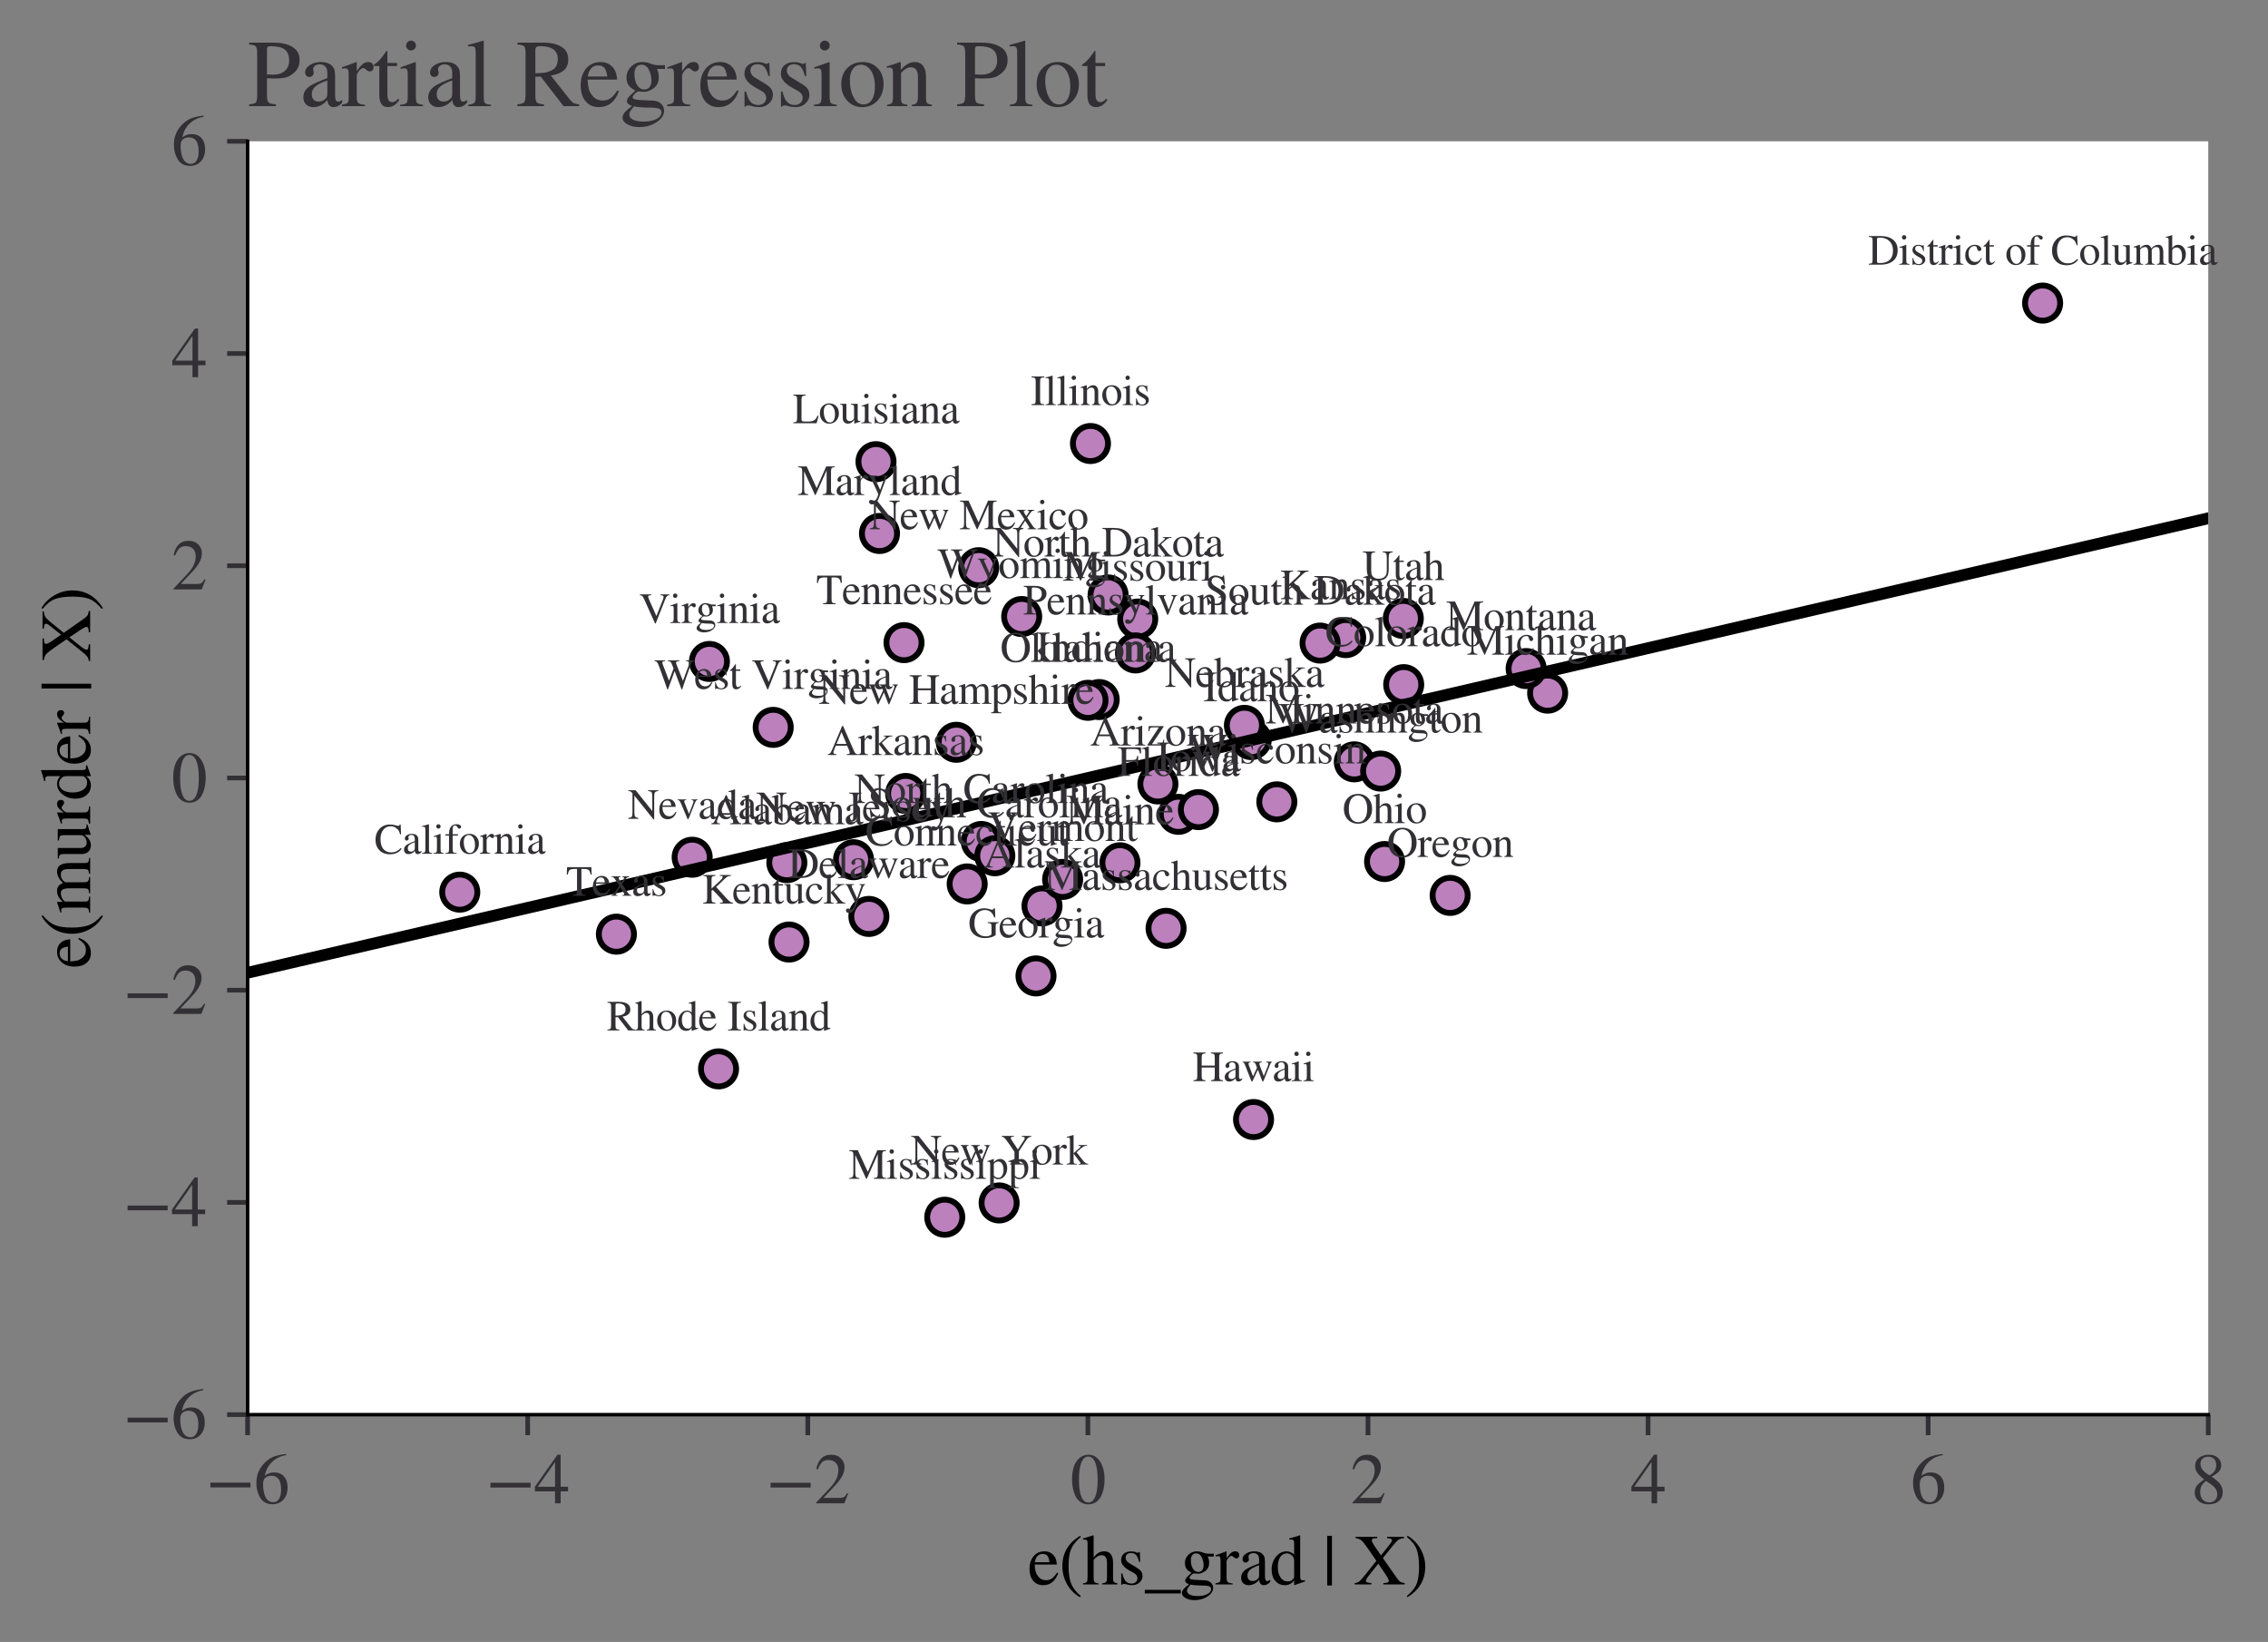 <?xml version="1.0" encoding="utf-8" standalone="no"?>
<!DOCTYPE svg PUBLIC "-//W3C//DTD SVG 1.1//EN"
  "http://www.w3.org/Graphics/SVG/1.1/DTD/svg11.dtd">
<svg height="280.379pt" version="1.1" viewBox="0 0 387.28 280.379" width="387.28pt" xmlns="http://www.w3.org/2000/svg" xmlns:xlink="http://www.w3.org/1999/xlink">
 <rect x="0" y="0" width="387.28" height="280.379" fill="#808080" stroke="none"/>
 <defs>
  <style type="text/css">*{stroke-linecap:butt;stroke-linejoin:round;}</style>
 </defs>
 <g id="figure_1">
  <g id="patch_1">
   <path d="M 0 280.379 
L 387.28 280.379 
L 387.28 0 
L 0 0 
z
" style="fill:none;"/>
  </g>
  <g id="axes_1">
   <g id="patch_2">
    <path d="M 42.28 241.567 
L 377.08 241.567 
L 377.08 24.128 
L 42.28 24.128 
z
" style="fill:#ffffff;"/>
   </g>
   <g id="matplotlib.axis_1">
    <g id="xtick_1">
     <g id="line2d_1">
      <defs>
       <path d="M 0 0 
L 0 3.5 
" id="m7339275668" style="stroke:#323034;stroke-width:0.8;"/>
      </defs>
      <g>
       <use style="fill:#323034;stroke:#323034;stroke-width:0.8;" x="42.28" xlink:href="#m7339275668" y="241.567"/>
      </g>
     </g>
     <g id="text_1">
      <!-- $\mathdefault{−6}$ -->
      <g style="fill:#323034;" transform="translate(35.14 256.763)scale(0.12 -0.12)">
       <defs>
        <path d="M 3974 1408 
L 410 1408 
L 410 1830 
L 3974 1830 
L 3974 1408 
z
" id="STIXGeneral-Regular-2212" transform="scale(0.016)"/>
        <path d="M 2854 4378 
L 2867 4275 
Q 2112 4154 1606 3664 
Q 1101 3174 973 2451 
Q 1344 2739 1786 2739 
Q 2349 2739 2672 2380 
Q 2995 2022 2995 1402 
Q 2995 774 2669 378 
Q 2291 -90 1651 -90 
Q 870 -90 518 557 
Q 218 1107 218 1786 
Q 218 2835 915 3552 
Q 1312 3962 1731 4131 
Q 2150 4301 2854 4378 
z
M 2419 1203 
Q 2419 2445 1555 2445 
Q 1235 2445 1024 2275 
Q 813 2106 813 1702 
Q 813 954 1046 522 
Q 1280 90 1722 90 
Q 2061 90 2240 394 
Q 2419 698 2419 1203 
z
" id="STIXGeneral-Regular-36" transform="scale(0.016)"/>
       </defs>
       <use transform="translate(0 0.594)" xlink:href="#STIXGeneral-Regular-2212"/>
       <use transform="translate(68.5 0.594)" xlink:href="#STIXGeneral-Regular-36"/>
      </g>
     </g>
    </g>
    <g id="xtick_2">
     <g id="line2d_2">
      <g>
       <use style="fill:#323034;stroke:#323034;stroke-width:0.8;" x="90.109" xlink:href="#m7339275668" y="241.567"/>
      </g>
     </g>
     <g id="text_2">
      <!-- $\mathdefault{−4}$ -->
      <g style="fill:#323034;" transform="translate(82.969 256.763)scale(0.12 -0.12)">
       <defs>
        <path d="M 3027 1069 
L 2368 1069 
L 2368 0 
L 1869 0 
L 1869 1069 
L 77 1069 
L 77 1478 
L 2086 4326 
L 2368 4326 
L 2368 1478 
L 3027 1478 
L 3027 1069 
z
M 1869 1478 
L 1869 3674 
L 333 1478 
L 1869 1478 
z
" id="STIXGeneral-Regular-34" transform="scale(0.016)"/>
       </defs>
       <use transform="translate(0 0.406)" xlink:href="#STIXGeneral-Regular-2212"/>
       <use transform="translate(68.5 0.406)" xlink:href="#STIXGeneral-Regular-34"/>
      </g>
     </g>
    </g>
    <g id="xtick_3">
     <g id="line2d_3">
      <g>
       <use style="fill:#323034;stroke:#323034;stroke-width:0.8;" x="137.937" xlink:href="#m7339275668" y="241.567"/>
      </g>
     </g>
     <g id="text_3">
      <!-- $\mathdefault{−2}$ -->
      <g style="fill:#323034;" transform="translate(130.797 256.763)scale(0.12 -0.12)">
       <defs>
        <path d="M 3034 877 
L 2688 0 
L 186 0 
L 186 77 
L 1325 1286 
Q 1773 1754 1965 2144 
Q 2157 2534 2157 2950 
Q 2157 3379 1920 3616 
Q 1683 3853 1267 3853 
Q 922 3853 720 3673 
Q 518 3494 326 3021 
L 192 3053 
Q 301 3648 630 3987 
Q 960 4326 1523 4326 
Q 2054 4326 2380 4006 
Q 2707 3686 2707 3200 
Q 2707 2477 1888 1613 
L 832 486 
L 2330 486 
Q 2541 486 2665 569 
Q 2790 653 2944 915 
L 3034 877 
z
" id="STIXGeneral-Regular-32" transform="scale(0.016)"/>
       </defs>
       <use transform="translate(0 0.406)" xlink:href="#STIXGeneral-Regular-2212"/>
       <use transform="translate(68.5 0.406)" xlink:href="#STIXGeneral-Regular-32"/>
      </g>
     </g>
    </g>
    <g id="xtick_4">
     <g id="line2d_4">
      <g>
       <use style="fill:#323034;stroke:#323034;stroke-width:0.8;" x="185.766" xlink:href="#m7339275668" y="241.567"/>
      </g>
     </g>
     <g id="text_4">
      <!-- $\mathdefault{0}$ -->
      <g style="fill:#323034;" transform="translate(182.766 256.763)scale(0.12 -0.12)">
       <defs>
        <path d="M 3046 2112 
Q 3046 1683 2963 1302 
Q 2880 922 2717 602 
Q 2554 282 2266 96 
Q 1978 -90 1600 -90 
Q 1210 -90 915 108 
Q 621 307 461 640 
Q 301 973 227 1350 
Q 154 1728 154 2150 
Q 154 2746 301 3222 
Q 448 3699 790 4012 
Q 1133 4326 1626 4326 
Q 2253 4326 2649 3712 
Q 3046 3098 3046 2112 
z
M 2432 2080 
Q 2432 3091 2217 3625 
Q 2003 4160 1587 4160 
Q 1190 4160 979 3622 
Q 768 3085 768 2106 
Q 768 1120 979 598 
Q 1190 77 1600 77 
Q 2003 77 2217 598 
Q 2432 1120 2432 2080 
z
" id="STIXGeneral-Regular-30" transform="scale(0.016)"/>
       </defs>
       <use transform="translate(0 0.406)" xlink:href="#STIXGeneral-Regular-30"/>
      </g>
     </g>
    </g>
    <g id="xtick_5">
     <g id="line2d_5">
      <g>
       <use style="fill:#323034;stroke:#323034;stroke-width:0.8;" x="233.594" xlink:href="#m7339275668" y="241.567"/>
      </g>
     </g>
     <g id="text_5">
      <!-- $\mathdefault{2}$ -->
      <g style="fill:#323034;" transform="translate(230.594 256.763)scale(0.12 -0.12)">
       <use transform="translate(0 0.406)" xlink:href="#STIXGeneral-Regular-32"/>
      </g>
     </g>
    </g>
    <g id="xtick_6">
     <g id="line2d_6">
      <g>
       <use style="fill:#323034;stroke:#323034;stroke-width:0.8;" x="281.423" xlink:href="#m7339275668" y="241.567"/>
      </g>
     </g>
     <g id="text_6">
      <!-- $\mathdefault{4}$ -->
      <g style="fill:#323034;" transform="translate(278.423 256.763)scale(0.12 -0.12)">
       <use transform="translate(0 0.406)" xlink:href="#STIXGeneral-Regular-34"/>
      </g>
     </g>
    </g>
    <g id="xtick_7">
     <g id="line2d_7">
      <g>
       <use style="fill:#323034;stroke:#323034;stroke-width:0.8;" x="329.251" xlink:href="#m7339275668" y="241.567"/>
      </g>
     </g>
     <g id="text_7">
      <!-- $\mathdefault{6}$ -->
      <g style="fill:#323034;" transform="translate(326.251 256.763)scale(0.12 -0.12)">
       <use transform="translate(0 0.594)" xlink:href="#STIXGeneral-Regular-36"/>
      </g>
     </g>
    </g>
    <g id="xtick_8">
     <g id="line2d_8">
      <g>
       <use style="fill:#323034;stroke:#323034;stroke-width:0.8;" x="377.08" xlink:href="#m7339275668" y="241.567"/>
      </g>
     </g>
     <g id="text_8">
      <!-- $\mathdefault{8}$ -->
      <g style="fill:#323034;" transform="translate(374.08 256.763)scale(0.12 -0.12)">
       <defs>
        <path d="M 2848 992 
Q 2848 499 2505 204 
Q 2163 -90 1587 -90 
Q 1050 -90 704 204 
Q 358 499 358 954 
Q 358 1293 524 1533 
Q 691 1773 1190 2125 
Q 710 2522 553 2765 
Q 397 3008 397 3328 
Q 397 3782 745 4054 
Q 1094 4326 1638 4326 
Q 2106 4326 2410 4060 
Q 2714 3795 2714 3411 
Q 2714 3059 2531 2848 
Q 2349 2637 1856 2374 
Q 2432 1990 2640 1689 
Q 2848 1389 2848 992 
z
M 2272 3411 
Q 2272 3744 2086 3945 
Q 1901 4147 1574 4147 
Q 1248 4147 1059 3977 
Q 870 3808 870 3513 
Q 870 3219 1059 2979 
Q 1248 2739 1670 2490 
Q 1997 2682 2134 2896 
Q 2272 3110 2272 3411 
z
M 1734 1741 
L 1357 1997 
Q 1075 1766 960 1545 
Q 845 1325 845 1011 
Q 845 576 1065 333 
Q 1286 90 1658 90 
Q 1971 90 2166 285 
Q 2362 480 2362 794 
Q 2362 1082 2214 1299 
Q 2067 1517 1734 1741 
z
" id="STIXGeneral-Regular-38" transform="scale(0.016)"/>
       </defs>
       <use transform="translate(0 0.406)" xlink:href="#STIXGeneral-Regular-38"/>
      </g>
     </g>
    </g>
    <g id="text_9">
     <!-- e(hs_grad | X) -->
     <g transform="translate(175.491 270.563)scale(0.12 -0.12)">
      <defs>
       <path d="M 2611 1050 
L 2714 1005 
Q 2330 -64 1376 -64 
Q 813 -64 486 329 
Q 160 723 160 1389 
Q 160 2074 525 2509 
Q 890 2944 1485 2944 
Q 2061 2944 2374 2502 
Q 2560 2246 2592 1773 
L 621 1773 
Q 646 1370 700 1158 
Q 755 947 915 730 
Q 1184 378 1626 378 
Q 1939 378 2153 531 
Q 2368 685 2611 1050 
z
M 634 1978 
L 1939 1978 
Q 1882 2381 1750 2547 
Q 1619 2714 1312 2714 
Q 1043 2714 864 2525 
Q 685 2336 634 1978 
z
" id="STIXGeneral-Regular-65" transform="scale(0.016)"/>
       <path d="M 1946 -1030 
L 1869 -1133 
Q 1126 -710 716 32 
Q 307 774 307 1613 
Q 307 3386 1888 4326 
L 1946 4224 
Q 1293 3667 1075 3126 
Q 858 2586 858 1632 
Q 858 685 1082 96 
Q 1306 -493 1946 -1030 
z
" id="STIXGeneral-Regular-28" transform="scale(0.016)"/>
       <path d="M 3117 0 
L 1760 0 
L 1760 96 
Q 2042 128 2118 224 
Q 2195 320 2195 653 
L 2195 1920 
Q 2195 2598 1722 2598 
Q 1530 2598 1370 2508 
Q 1210 2419 1005 2195 
L 1005 653 
Q 1005 320 1081 224 
Q 1158 128 1440 96 
L 1440 0 
L 58 0 
L 58 96 
Q 333 134 400 224 
Q 467 314 467 653 
L 467 3667 
Q 467 3872 406 3933 
Q 346 3994 141 3994 
Q 83 3994 64 3987 
L 64 4090 
L 237 4141 
Q 730 4288 973 4371 
L 1005 4352 
L 1005 2406 
Q 1229 2694 1446 2819 
Q 1664 2944 1946 2944 
Q 2733 2944 2733 1926 
L 2733 653 
Q 2733 320 2793 233 
Q 2854 147 3117 96 
L 3117 0 
z
" id="STIXGeneral-Regular-68" transform="scale(0.016)"/>
       <path d="M 998 1926 
L 1664 1523 
Q 1984 1331 2105 1164 
Q 2227 998 2227 736 
Q 2227 416 1961 176 
Q 1696 -64 1331 -64 
Q 1030 -64 864 -6 
Q 691 51 570 51 
Q 461 51 416 -26 
L 333 -26 
L 333 979 
L 435 979 
Q 538 512 730 294 
Q 922 77 1248 77 
Q 1485 77 1632 211 
Q 1779 346 1779 550 
Q 1779 845 1440 1030 
L 1094 1222 
Q 326 1651 326 2150 
Q 326 2522 566 2730 
Q 806 2938 1210 2938 
Q 1491 2938 1638 2867 
Q 1754 2816 1818 2816 
Q 1862 2816 1920 2880 
L 1990 2880 
L 2022 2010 
L 1926 2010 
Q 1818 2445 1654 2621 
Q 1491 2797 1203 2797 
Q 986 2797 854 2688 
Q 723 2579 723 2362 
Q 723 2253 796 2128 
Q 870 2003 998 1926 
z
" id="STIXGeneral-Regular-73" transform="scale(0.016)"/>
       <path d="M 3200 -800 
L 0 -800 
L 0 -480 
L 3200 -480 
L 3200 -800 
z
" id="STIXGeneral-Regular-5f" transform="scale(0.016)"/>
       <path d="M 3008 2483 
L 2477 2483 
Q 2598 2208 2598 1946 
Q 2598 1453 2265 1203 
Q 1933 954 1600 954 
Q 1530 954 1357 973 
L 1235 986 
Q 1107 947 979 812 
Q 851 678 851 582 
Q 851 435 1350 410 
L 2176 371 
Q 2528 358 2739 172 
Q 2950 -13 2950 -314 
Q 2950 -685 2566 -986 
Q 2035 -1395 1286 -1395 
Q 826 -1395 502 -1212 
Q 179 -1030 179 -774 
Q 179 -595 320 -419 
Q 461 -243 806 6 
Q 602 102 534 172 
Q 467 243 467 346 
Q 467 531 762 787 
Q 909 915 1037 1043 
Q 717 1203 579 1401 
Q 442 1600 442 1901 
Q 442 2336 752 2640 
Q 1062 2944 1510 2944 
Q 1766 2944 2022 2848 
L 2163 2797 
Q 2349 2733 2515 2733 
L 3008 2733 
L 3008 2483 
z
M 973 2163 
L 973 2144 
Q 973 1683 1155 1398 
Q 1338 1114 1632 1114 
Q 1850 1114 1978 1270 
Q 2106 1427 2106 1690 
Q 2106 2112 1914 2464 
Q 1754 2765 1446 2765 
Q 1222 2765 1097 2605 
Q 973 2445 973 2163 
z
M 2771 -410 
Q 2771 -230 2595 -163 
Q 2419 -96 1978 -96 
Q 1344 -96 941 -13 
Q 749 -243 688 -348 
Q 627 -454 627 -563 
Q 627 -774 880 -902 
Q 1133 -1030 1555 -1030 
Q 2099 -1030 2435 -860 
Q 2771 -691 2771 -410 
z
" id="STIXGeneral-Regular-67" transform="scale(0.016)"/>
       <path d="M 1024 2931 
L 1024 2342 
Q 1267 2688 1430 2816 
Q 1594 2944 1792 2944 
Q 1958 2944 2051 2854 
Q 2144 2765 2144 2605 
Q 2144 2470 2077 2393 
Q 2010 2317 1894 2317 
Q 1773 2317 1638 2445 
Q 1536 2541 1472 2541 
Q 1338 2541 1181 2355 
Q 1024 2170 1024 2016 
L 1024 576 
Q 1024 301 1133 205 
Q 1242 109 1568 96 
L 1568 0 
L 32 0 
L 32 96 
Q 339 154 412 224 
Q 486 294 486 538 
L 486 2138 
Q 486 2349 438 2435 
Q 390 2522 269 2522 
Q 166 2522 45 2496 
L 45 2598 
Q 448 2726 992 2944 
L 1024 2931 
z
" id="STIXGeneral-Regular-72" transform="scale(0.016)"/>
       <path d="M 2829 422 
L 2829 243 
Q 2586 -64 2253 -64 
Q 1888 -64 1843 403 
L 1837 403 
Q 1427 -64 909 -64 
Q 608 -64 422 112 
Q 237 288 237 602 
Q 237 1050 685 1350 
Q 992 1555 1837 1869 
L 1837 2214 
Q 1837 2502 1699 2646 
Q 1562 2790 1338 2790 
Q 1146 2790 1018 2697 
Q 890 2605 890 2477 
Q 890 2419 909 2348 
Q 928 2278 928 2208 
Q 928 2112 841 2029 
Q 755 1946 634 1946 
Q 525 1946 441 2029 
Q 358 2112 358 2240 
Q 358 2547 685 2752 
Q 986 2944 1421 2944 
Q 1939 2944 2176 2656 
Q 2291 2522 2323 2384 
Q 2355 2246 2355 1946 
L 2355 723 
Q 2355 301 2554 301 
Q 2682 301 2829 422 
z
M 1837 813 
L 1837 1715 
Q 1248 1510 1018 1293 
Q 800 1094 800 800 
Q 800 557 921 432 
Q 1043 307 1242 307 
Q 1453 307 1613 410 
Q 1747 506 1792 589 
Q 1837 672 1837 813 
z
" id="STIXGeneral-Regular-61" transform="scale(0.016)"/>
       <path d="M 3142 269 
L 2202 -64 
L 2176 -45 
L 2176 365 
Q 1869 -64 1357 -64 
Q 826 -64 499 317 
Q 173 698 173 1312 
Q 173 1990 563 2467 
Q 954 2944 1504 2944 
Q 1850 2944 2176 2669 
L 2176 3667 
Q 2176 3866 2118 3930 
Q 2061 3994 1882 3994 
Q 1792 3994 1741 3987 
L 1741 4090 
Q 2323 4243 2682 4371 
L 2714 4358 
L 2714 730 
Q 2714 506 2768 435 
Q 2822 365 2995 365 
Q 3034 365 3142 371 
L 3142 269 
z
M 2176 653 
L 2176 2125 
Q 2176 2381 1981 2573 
Q 1786 2765 1523 2765 
Q 1158 2765 940 2438 
Q 723 2112 723 1568 
Q 723 979 963 624 
Q 1203 269 1606 269 
Q 1907 269 2080 474 
Q 2176 582 2176 653 
z
" id="STIXGeneral-Regular-64" transform="scale(0.016)"/>
       <path id="STIXGeneral-Regular-20" transform="scale(0.016)"/>
       <path d="M 851 -90 
L 429 -90 
L 429 4326 
L 851 4326 
L 851 -90 
z
" id="STIXGeneral-Regular-7c" transform="scale(0.016)"/>
       <path d="M 4506 0 
L 2611 0 
L 2611 122 
L 2778 134 
Q 3098 154 3098 320 
Q 3098 461 2771 947 
L 2163 1850 
L 1402 896 
Q 1062 474 1062 326 
Q 1062 230 1168 185 
Q 1274 141 1549 122 
L 1549 0 
L 64 0 
L 64 122 
Q 314 147 470 268 
Q 627 390 992 851 
L 1990 2099 
L 1312 3091 
Q 864 3744 665 3913 
Q 467 4083 141 4115 
L 141 4237 
L 2067 4237 
L 2067 4115 
L 1882 4109 
Q 1734 4102 1660 4064 
Q 1587 4026 1587 3923 
Q 1587 3885 1596 3843 
Q 1606 3802 1635 3744 
Q 1664 3686 1689 3638 
Q 1715 3590 1769 3507 
Q 1824 3424 1862 3366 
Q 1901 3309 1984 3190 
Q 2067 3072 2118 2995 
L 2400 2586 
L 3117 3482 
Q 3373 3795 3373 3910 
Q 3373 4019 3283 4064 
Q 3194 4109 2938 4115 
L 2938 4237 
L 4454 4237 
L 4454 4115 
Q 4147 4096 3968 3977 
Q 3789 3859 3482 3482 
L 2566 2349 
L 3795 595 
Q 3981 326 4115 240 
Q 4250 154 4506 122 
L 4506 0 
z
" id="STIXGeneral-Regular-58" transform="scale(0.016)"/>
       <path d="M 186 4224 
L 262 4326 
Q 992 3891 1408 3148 
Q 1824 2406 1824 1581 
Q 1824 -166 243 -1133 
L 186 -1030 
Q 845 -486 1059 54 
Q 1274 595 1274 1562 
Q 1274 2534 1059 3120 
Q 845 3706 186 4224 
z
" id="STIXGeneral-Regular-29" transform="scale(0.016)"/>
      </defs>
      <use xlink:href="#STIXGeneral-Regular-65"/>
      <use x="44.4" xlink:href="#STIXGeneral-Regular-28"/>
      <use x="77.7" xlink:href="#STIXGeneral-Regular-68"/>
      <use x="127.7" xlink:href="#STIXGeneral-Regular-73"/>
      <use x="166.6" xlink:href="#STIXGeneral-Regular-5f"/>
      <use x="216.6" xlink:href="#STIXGeneral-Regular-67"/>
      <use x="266.6" xlink:href="#STIXGeneral-Regular-72"/>
      <use x="299.9" xlink:href="#STIXGeneral-Regular-61"/>
      <use x="344.3" xlink:href="#STIXGeneral-Regular-64"/>
      <use x="394.3" xlink:href="#STIXGeneral-Regular-20"/>
      <use x="419.3" xlink:href="#STIXGeneral-Regular-7c"/>
      <use x="439.3" xlink:href="#STIXGeneral-Regular-20"/>
      <use x="464.3" xlink:href="#STIXGeneral-Regular-58"/>
      <use x="536.5" xlink:href="#STIXGeneral-Regular-29"/>
     </g>
    </g>
   </g>
   <g id="matplotlib.axis_2">
    <g id="ytick_1">
     <g id="line2d_9">
      <defs>
       <path d="M 0 0 
L -3.5 0 
" id="m220c670779" style="stroke:#323034;stroke-width:0.8;"/>
      </defs>
      <g>
       <use style="fill:#323034;stroke:#323034;stroke-width:0.8;" x="42.28" xlink:href="#m220c670779" y="241.567"/>
      </g>
     </g>
     <g id="text_10">
      <!-- $\mathdefault{−6}$ -->
      <g style="fill:#323034;" transform="translate(21 245.665)scale(0.12 -0.12)">
       <use transform="translate(0 0.594)" xlink:href="#STIXGeneral-Regular-2212"/>
       <use transform="translate(68.5 0.594)" xlink:href="#STIXGeneral-Regular-36"/>
      </g>
     </g>
    </g>
    <g id="ytick_2">
     <g id="line2d_10">
      <g>
       <use style="fill:#323034;stroke:#323034;stroke-width:0.8;" x="42.28" xlink:href="#m220c670779" y="205.327"/>
      </g>
     </g>
     <g id="text_11">
      <!-- $\mathdefault{−4}$ -->
      <g style="fill:#323034;" transform="translate(21 209.425)scale(0.12 -0.12)">
       <use transform="translate(0 0.406)" xlink:href="#STIXGeneral-Regular-2212"/>
       <use transform="translate(68.5 0.406)" xlink:href="#STIXGeneral-Regular-34"/>
      </g>
     </g>
    </g>
    <g id="ytick_3">
     <g id="line2d_11">
      <g>
       <use style="fill:#323034;stroke:#323034;stroke-width:0.8;" x="42.28" xlink:href="#m220c670779" y="169.088"/>
      </g>
     </g>
     <g id="text_12">
      <!-- $\mathdefault{−2}$ -->
      <g style="fill:#323034;" transform="translate(21 173.185)scale(0.12 -0.12)">
       <use transform="translate(0 0.406)" xlink:href="#STIXGeneral-Regular-2212"/>
       <use transform="translate(68.5 0.406)" xlink:href="#STIXGeneral-Regular-32"/>
      </g>
     </g>
    </g>
    <g id="ytick_4">
     <g id="line2d_12">
      <g>
       <use style="fill:#323034;stroke:#323034;stroke-width:0.8;" x="42.28" xlink:href="#m220c670779" y="132.847"/>
      </g>
     </g>
     <g id="text_13">
      <!-- $\mathdefault{0}$ -->
      <g style="fill:#323034;" transform="translate(29.28 136.945)scale(0.12 -0.12)">
       <use transform="translate(0 0.406)" xlink:href="#STIXGeneral-Regular-30"/>
      </g>
     </g>
    </g>
    <g id="ytick_5">
     <g id="line2d_13">
      <g>
       <use style="fill:#323034;stroke:#323034;stroke-width:0.8;" x="42.28" xlink:href="#m220c670779" y="96.608"/>
      </g>
     </g>
     <g id="text_14">
      <!-- $\mathdefault{2}$ -->
      <g style="fill:#323034;" transform="translate(29.28 100.705)scale(0.12 -0.12)">
       <use transform="translate(0 0.406)" xlink:href="#STIXGeneral-Regular-32"/>
      </g>
     </g>
    </g>
    <g id="ytick_6">
     <g id="line2d_14">
      <g>
       <use style="fill:#323034;stroke:#323034;stroke-width:0.8;" x="42.28" xlink:href="#m220c670779" y="60.367"/>
      </g>
     </g>
     <g id="text_15">
      <!-- $\mathdefault{4}$ -->
      <g style="fill:#323034;" transform="translate(29.28 64.465)scale(0.12 -0.12)">
       <use transform="translate(0 0.406)" xlink:href="#STIXGeneral-Regular-34"/>
      </g>
     </g>
    </g>
    <g id="ytick_7">
     <g id="line2d_15">
      <g>
       <use style="fill:#323034;stroke:#323034;stroke-width:0.8;" x="42.28" xlink:href="#m220c670779" y="24.128"/>
      </g>
     </g>
     <g id="text_16">
      <!-- $\mathdefault{6}$ -->
      <g style="fill:#323034;" transform="translate(29.28 28.225)scale(0.12 -0.12)">
       <use transform="translate(0 0.594)" xlink:href="#STIXGeneral-Regular-36"/>
      </g>
     </g>
    </g>
    <g id="text_17">
     <!-- e(murder | X) -->
     <g transform="translate(15.396 165.368)rotate(-90)scale(0.12 -0.12)">
      <defs>
       <path d="M 4960 0 
L 3565 0 
L 3565 96 
Q 3834 122 3907 208 
Q 3981 294 3981 576 
L 3981 1894 
Q 3981 2278 3869 2444 
Q 3757 2611 3488 2611 
Q 3264 2611 3107 2521 
Q 2950 2432 2803 2221 
L 2803 608 
Q 2803 301 2896 201 
Q 2989 102 3264 96 
L 3264 0 
L 1830 0 
L 1830 96 
Q 2112 115 2189 188 
Q 2266 262 2266 550 
L 2266 1901 
Q 2266 2611 1850 2611 
Q 1670 2611 1468 2531 
Q 1267 2451 1171 2336 
Q 1088 2240 1088 2227 
L 1088 448 
Q 1088 243 1177 176 
Q 1267 109 1523 96 
L 1523 0 
L 102 0 
L 102 96 
Q 371 102 460 195 
Q 550 288 550 563 
L 550 2150 
Q 550 2387 499 2480 
Q 448 2573 326 2573 
Q 230 2573 122 2547 
L 122 2656 
Q 557 2778 1011 2944 
L 1062 2925 
L 1062 2451 
L 1075 2451 
Q 1363 2752 1584 2848 
Q 1805 2944 2054 2944 
Q 2560 2944 2733 2406 
Q 3232 2944 3776 2944 
Q 4518 2944 4518 1792 
L 4518 493 
Q 4518 282 4582 202 
Q 4646 122 4794 109 
L 4960 96 
L 4960 0 
z
" id="STIXGeneral-Regular-6d" transform="scale(0.016)"/>
       <path d="M 3072 320 
L 3072 230 
Q 2573 96 2195 -58 
L 2163 -38 
L 2163 486 
L 2150 486 
Q 1747 -64 1235 -64 
Q 870 -64 662 160 
Q 454 384 454 755 
L 454 2362 
Q 454 2598 371 2688 
Q 288 2778 58 2790 
L 58 2880 
L 992 2880 
L 992 813 
Q 992 595 1123 451 
Q 1254 307 1446 307 
Q 1760 307 1984 506 
Q 2067 582 2099 649 
Q 2131 717 2131 877 
L 2131 2355 
Q 2131 2605 2041 2678 
Q 1952 2752 1658 2771 
L 1658 2880 
L 2669 2880 
L 2669 685 
Q 2669 461 2742 390 
Q 2816 320 3034 320 
L 3072 320 
z
" id="STIXGeneral-Regular-75" transform="scale(0.016)"/>
      </defs>
      <use xlink:href="#STIXGeneral-Regular-65"/>
      <use x="44.4" xlink:href="#STIXGeneral-Regular-28"/>
      <use x="77.7" xlink:href="#STIXGeneral-Regular-6d"/>
      <use x="155.5" xlink:href="#STIXGeneral-Regular-75"/>
      <use x="205.5" xlink:href="#STIXGeneral-Regular-72"/>
      <use x="238.8" xlink:href="#STIXGeneral-Regular-64"/>
      <use x="288.8" xlink:href="#STIXGeneral-Regular-65"/>
      <use x="333.2" xlink:href="#STIXGeneral-Regular-72"/>
      <use x="366.5" xlink:href="#STIXGeneral-Regular-20"/>
      <use x="391.5" xlink:href="#STIXGeneral-Regular-7c"/>
      <use x="411.5" xlink:href="#STIXGeneral-Regular-20"/>
      <use x="436.5" xlink:href="#STIXGeneral-Regular-58"/>
      <use x="508.7" xlink:href="#STIXGeneral-Regular-29"/>
     </g>
    </g>
   </g>
   <g id="line2d_16">
    <defs>
     <path d="M 0 3 
C 0.796 3 1.559 2.684 2.121 2.121 
C 2.684 1.559 3 0.796 3 0 
C 3 -0.796 2.684 -1.559 2.121 -2.121 
C 1.559 -2.684 0.796 -3 0 -3 
C -0.796 -3 -1.559 -2.684 -2.121 -2.121 
C -2.684 -1.559 -3 -0.796 -3 0 
C -3 0.796 -2.684 1.559 -2.121 2.121 
C -1.559 2.684 -0.796 3 0 3 
z
" id="mcdb6e271eb" style="stroke:#000000;"/>
    </defs>
    <g clip-path="url(#p4c36b14bd6)">
     <use style="fill:#bc80bd;stroke:#000000;" x="134.36" xlink:href="#mcdb6e271eb" y="147.307"/>
     <use style="fill:#bc80bd;stroke:#000000;" x="177.935" xlink:href="#mcdb6e271eb" y="154.7"/>
     <use style="fill:#bc80bd;stroke:#000000;" x="197.723" xlink:href="#mcdb6e271eb" y="133.871"/>
     <use style="fill:#bc80bd;stroke:#000000;" x="154.647" xlink:href="#mcdb6e271eb" y="135.492"/>
     <use style="fill:#bc80bd;stroke:#000000;" x="78.51" xlink:href="#mcdb6e271eb" y="152.343"/>
     <use style="fill:#bc80bd;stroke:#000000;" x="239.694" xlink:href="#mcdb6e271eb" y="116.909"/>
     <use style="fill:#bc80bd;stroke:#000000;" x="165.156" xlink:href="#mcdb6e271eb" y="150.942"/>
     <use style="fill:#bc80bd;stroke:#000000;" x="148.37" xlink:href="#mcdb6e271eb" y="156.492"/>
     <use style="fill:#bc80bd;stroke:#000000;" x="348.795" xlink:href="#mcdb6e271eb" y="51.753"/>
     <use style="fill:#bc80bd;stroke:#000000;" x="201.222" xlink:href="#mcdb6e271eb" y="139.057"/>
     <use style="fill:#bc80bd;stroke:#000000;" x="176.906" xlink:href="#mcdb6e271eb" y="166.652"/>
     <use style="fill:#bc80bd;stroke:#000000;" x="214.054" xlink:href="#mcdb6e271eb" y="191.173"/>
     <use style="fill:#bc80bd;stroke:#000000;" x="213.667" xlink:href="#mcdb6e271eb" y="126.295"/>
     <use style="fill:#bc80bd;stroke:#000000;" x="186.207" xlink:href="#mcdb6e271eb" y="75.735"/>
     <use style="fill:#bc80bd;stroke:#000000;" x="187.694" xlink:href="#mcdb6e271eb" y="119.458"/>
     <use style="fill:#bc80bd;stroke:#000000;" x="204.642" xlink:href="#mcdb6e271eb" y="138.25"/>
     <use style="fill:#bc80bd;stroke:#000000;" x="229.782" xlink:href="#mcdb6e271eb" y="108.881"/>
     <use style="fill:#bc80bd;stroke:#000000;" x="134.734" xlink:href="#mcdb6e271eb" y="160.865"/>
     <use style="fill:#bc80bd;stroke:#000000;" x="149.583" xlink:href="#mcdb6e271eb" y="78.835"/>
     <use style="fill:#bc80bd;stroke:#000000;" x="191.243" xlink:href="#mcdb6e271eb" y="147.329"/>
     <use style="fill:#bc80bd;stroke:#000000;" x="150.181" xlink:href="#mcdb6e271eb" y="91.098"/>
     <use style="fill:#bc80bd;stroke:#000000;" x="199.117" xlink:href="#mcdb6e271eb" y="158.523"/>
     <use style="fill:#bc80bd;stroke:#000000;" x="264.271" xlink:href="#mcdb6e271eb" y="118.361"/>
     <use style="fill:#bc80bd;stroke:#000000;" x="231.256" xlink:href="#mcdb6e271eb" y="130.095"/>
     <use style="fill:#bc80bd;stroke:#000000;" x="161.325" xlink:href="#mcdb6e271eb" y="207.855"/>
     <use style="fill:#bc80bd;stroke:#000000;" x="194.277" xlink:href="#mcdb6e271eb" y="105.713"/>
     <use style="fill:#bc80bd;stroke:#000000;" x="260.601" xlink:href="#mcdb6e271eb" y="114.166"/>
     <use style="fill:#bc80bd;stroke:#000000;" x="212.492" xlink:href="#mcdb6e271eb" y="123.861"/>
     <use style="fill:#bc80bd;stroke:#000000;" x="118.193" xlink:href="#mcdb6e271eb" y="146.384"/>
     <use style="fill:#bc80bd;stroke:#000000;" x="163.296" xlink:href="#mcdb6e271eb" y="126.753"/>
     <use style="fill:#bc80bd;stroke:#000000;" x="145.75" xlink:href="#mcdb6e271eb" y="146.805"/>
     <use style="fill:#bc80bd;stroke:#000000;" x="167.125" xlink:href="#mcdb6e271eb" y="96.94"/>
     <use style="fill:#bc80bd;stroke:#000000;" x="170.608" xlink:href="#mcdb6e271eb" y="205.414"/>
     <use style="fill:#bc80bd;stroke:#000000;" x="167.568" xlink:href="#mcdb6e271eb" y="143.693"/>
     <use style="fill:#bc80bd;stroke:#000000;" x="189.217" xlink:href="#mcdb6e271eb" y="101.597"/>
     <use style="fill:#bc80bd;stroke:#000000;" x="236.427" xlink:href="#mcdb6e271eb" y="147.115"/>
     <use style="fill:#bc80bd;stroke:#000000;" x="185.785" xlink:href="#mcdb6e271eb" y="119.585"/>
     <use style="fill:#bc80bd;stroke:#000000;" x="247.623" xlink:href="#mcdb6e271eb" y="152.901"/>
     <use style="fill:#bc80bd;stroke:#000000;" x="193.899" xlink:href="#mcdb6e271eb" y="111.495"/>
     <use style="fill:#bc80bd;stroke:#000000;" x="122.698" xlink:href="#mcdb6e271eb" y="182.521"/>
     <use style="fill:#bc80bd;stroke:#000000;" x="169.874" xlink:href="#mcdb6e271eb" y="146.128"/>
     <use style="fill:#bc80bd;stroke:#000000;" x="225.417" xlink:href="#mcdb6e271eb" y="109.814"/>
     <use style="fill:#bc80bd;stroke:#000000;" x="154.366" xlink:href="#mcdb6e271eb" y="109.737"/>
     <use style="fill:#bc80bd;stroke:#000000;" x="105.256" xlink:href="#mcdb6e271eb" y="159.52"/>
     <use style="fill:#bc80bd;stroke:#000000;" x="239.625" xlink:href="#mcdb6e271eb" y="105.611"/>
     <use style="fill:#bc80bd;stroke:#000000;" x="181.454" xlink:href="#mcdb6e271eb" y="150.169"/>
     <use style="fill:#bc80bd;stroke:#000000;" x="121.142" xlink:href="#mcdb6e271eb" y="112.952"/>
     <use style="fill:#bc80bd;stroke:#000000;" x="235.761" xlink:href="#mcdb6e271eb" y="131.671"/>
     <use style="fill:#bc80bd;stroke:#000000;" x="132.031" xlink:href="#mcdb6e271eb" y="124.206"/>
     <use style="fill:#bc80bd;stroke:#000000;" x="218.03" xlink:href="#mcdb6e271eb" y="136.924"/>
     <use style="fill:#bc80bd;stroke:#000000;" x="174.462" xlink:href="#mcdb6e271eb" y="105.28"/>
    </g>
   </g>
   <g id="line2d_17">
    <path clip-path="url(#p4c36b14bd6)" d="M 42.28 166.108 
L 377.08 88.5 
" style="fill:none;stroke:#000000;stroke-linecap:square;stroke-width:2;"/>
   </g>
   <g id="patch_3">
    <path d="M 42.28 241.567 
L 42.28 24.128 
" style="fill:none;stroke:#000000;stroke-linecap:square;stroke-linejoin:miter;stroke-width:0.6;"/>
   </g>
   <g id="patch_4">
    <path d="M 42.28 241.567 
L 377.08 241.567 
" style="fill:none;stroke:#000000;stroke-linecap:square;stroke-linejoin:miter;stroke-width:0.6;"/>
   </g>
   <g id="text_18">
    <!-- Alabama -->
    <g style="fill:#323034;" transform="translate(121.363 140.744)scale(0.072 -0.072)">
     <defs>
      <path d="M 4525 0 
L 2893 0 
L 2893 122 
Q 3149 122 3245 179 
Q 3334 224 3334 333 
Q 3334 499 3213 781 
L 2950 1382 
L 1274 1382 
L 979 653 
Q 922 506 922 384 
Q 922 237 1027 179 
Q 1133 122 1370 122 
L 1370 0 
L 96 0 
L 96 122 
Q 365 147 486 316 
Q 608 486 902 1190 
L 2221 4314 
L 2349 4314 
L 3923 710 
Q 4064 378 4176 262 
Q 4288 147 4525 122 
L 4525 0 
z
M 2861 1645 
L 2118 3405 
L 1382 1645 
L 2861 1645 
z
" id="STIXGeneral-Regular-41" transform="scale(0.016)"/>
      <path d="M 1645 0 
L 134 0 
L 134 96 
Q 435 122 531 221 
Q 627 320 627 589 
L 627 3590 
Q 627 3821 569 3910 
Q 512 4000 358 4000 
Q 224 4000 122 3987 
L 122 4090 
Q 730 4237 1133 4371 
L 1165 4346 
L 1165 557 
Q 1165 288 1254 201 
Q 1344 115 1645 96 
L 1645 0 
z
" id="STIXGeneral-Regular-6c" transform="scale(0.016)"/>
      <path d="M 979 4358 
L 979 2406 
Q 1082 2650 1315 2797 
Q 1549 2944 1843 2944 
Q 2349 2944 2672 2541 
Q 2995 2138 2995 1536 
Q 2995 832 2566 384 
Q 2138 -64 1498 -64 
Q 1107 -64 774 67 
Q 442 198 442 358 
L 442 3622 
Q 442 3859 384 3926 
Q 326 3994 128 3994 
Q 83 3994 19 3981 
L 19 4090 
L 211 4147 
Q 864 4346 947 4371 
L 979 4358 
z
M 979 2035 
L 979 474 
Q 979 326 1161 233 
Q 1344 141 1600 141 
Q 1978 141 2195 416 
Q 2432 710 2432 1261 
Q 2432 1888 2182 2240 
Q 1971 2541 1613 2541 
Q 1357 2541 1168 2390 
Q 979 2240 979 2035 
z
" id="STIXGeneral-Regular-62" transform="scale(0.016)"/>
     </defs>
     <use xlink:href="#STIXGeneral-Regular-41"/>
     <use x="72.2" xlink:href="#STIXGeneral-Regular-6c"/>
     <use x="100" xlink:href="#STIXGeneral-Regular-61"/>
     <use x="144.4" xlink:href="#STIXGeneral-Regular-62"/>
     <use x="194.4" xlink:href="#STIXGeneral-Regular-61"/>
     <use x="238.8" xlink:href="#STIXGeneral-Regular-6d"/>
     <use x="316.6" xlink:href="#STIXGeneral-Regular-61"/>
    </g>
   </g>
   <g id="text_19">
    <!-- Alaska -->
    <g style="fill:#323034;" transform="translate(167.937 148.137)scale(0.072 -0.072)">
     <defs>
      <path d="M 3232 0 
L 1837 0 
L 1837 96 
L 1958 96 
Q 2093 96 2093 192 
Q 2093 250 2022 339 
L 1062 1606 
L 1062 429 
Q 1062 262 1142 185 
Q 1222 109 1414 102 
L 1542 96 
L 1542 0 
L 45 0 
L 45 96 
Q 390 154 457 214 
Q 525 275 525 525 
L 525 3610 
Q 525 3840 467 3920 
Q 410 4000 250 4000 
Q 211 4000 45 3987 
L 45 4090 
L 237 4141 
Q 621 4243 1037 4371 
L 1062 4358 
L 1062 1670 
L 1939 2451 
Q 2086 2586 2086 2675 
Q 2086 2739 2019 2761 
Q 1952 2784 1766 2790 
L 1766 2880 
L 3072 2880 
L 3072 2784 
Q 2752 2784 2505 2646 
Q 2259 2509 1690 1978 
L 1504 1805 
L 2483 563 
Q 2829 122 3232 96 
L 3232 0 
z
" id="STIXGeneral-Regular-6b" transform="scale(0.016)"/>
     </defs>
     <use xlink:href="#STIXGeneral-Regular-41"/>
     <use x="72.2" xlink:href="#STIXGeneral-Regular-6c"/>
     <use x="100" xlink:href="#STIXGeneral-Regular-61"/>
     <use x="144.4" xlink:href="#STIXGeneral-Regular-73"/>
     <use x="183.3" xlink:href="#STIXGeneral-Regular-6b"/>
     <use x="233.3" xlink:href="#STIXGeneral-Regular-61"/>
    </g>
   </g>
   <g id="text_20">
    <!-- Arizona -->
    <g style="fill:#323034;" transform="translate(186.127 127.308)scale(0.072 -0.072)">
     <defs>
      <path d="M 1152 4045 
Q 1152 3904 1056 3811 
Q 960 3718 819 3718 
Q 685 3718 592 3811 
Q 499 3904 499 4045 
Q 499 4179 595 4275 
Q 691 4371 826 4371 
Q 966 4371 1059 4275 
Q 1152 4179 1152 4045 
z
M 1619 0 
L 102 0 
L 102 96 
Q 435 115 521 211 
Q 608 307 608 666 
L 608 2118 
Q 608 2342 563 2432 
Q 518 2522 397 2522 
Q 243 2522 128 2490 
L 128 2592 
L 1120 2944 
L 1146 2918 
L 1146 672 
Q 1146 314 1226 218 
Q 1306 122 1619 96 
L 1619 0 
z
" id="STIXGeneral-Regular-69" transform="scale(0.016)"/>
      <path d="M 2675 870 
L 2579 0 
L 173 0 
L 173 96 
L 1875 2688 
L 1011 2688 
Q 710 2688 604 2582 
Q 499 2477 454 2125 
L 339 2125 
L 365 2880 
L 2579 2880 
L 2579 2784 
L 858 192 
L 1709 192 
Q 2246 192 2387 365 
Q 2477 474 2560 896 
L 2675 870 
z
" id="STIXGeneral-Regular-7a" transform="scale(0.016)"/>
      <path d="M 3008 1478 
Q 3008 806 2608 371 
Q 2208 -64 1568 -64 
Q 979 -64 582 368 
Q 186 800 186 1459 
Q 186 2125 582 2534 
Q 979 2944 1626 2944 
Q 2221 2944 2614 2537 
Q 3008 2131 3008 1478 
z
M 2432 1306 
Q 2432 2035 2112 2445 
Q 1856 2765 1504 2765 
Q 1171 2765 966 2493 
Q 762 2221 762 1747 
Q 762 928 1101 435 
Q 1318 115 1677 115 
Q 2029 115 2230 432 
Q 2432 749 2432 1306 
z
" id="STIXGeneral-Regular-6f" transform="scale(0.016)"/>
      <path d="M 3104 0 
L 1773 0 
L 1779 96 
Q 2016 115 2096 233 
Q 2176 352 2176 672 
L 2176 1946 
Q 2176 2592 1709 2592 
Q 1549 2592 1408 2515 
Q 1267 2438 1050 2227 
L 1050 461 
Q 1050 269 1136 192 
Q 1222 115 1466 96 
L 1466 0 
L 115 0 
L 115 96 
Q 358 115 435 214 
Q 512 314 512 602 
L 512 2157 
Q 512 2394 467 2483 
Q 422 2573 288 2573 
Q 160 2573 102 2547 
L 102 2656 
Q 550 2784 979 2944 
L 1030 2925 
L 1030 2426 
L 1037 2426 
Q 1491 2944 1958 2944 
Q 2323 2944 2518 2688 
Q 2714 2432 2714 1958 
L 2714 544 
Q 2714 288 2790 205 
Q 2867 122 3104 96 
L 3104 0 
z
" id="STIXGeneral-Regular-6e" transform="scale(0.016)"/>
     </defs>
     <use xlink:href="#STIXGeneral-Regular-41"/>
     <use x="72.2" xlink:href="#STIXGeneral-Regular-72"/>
     <use x="105.5" xlink:href="#STIXGeneral-Regular-69"/>
     <use x="133.3" xlink:href="#STIXGeneral-Regular-7a"/>
     <use x="177.7" xlink:href="#STIXGeneral-Regular-6f"/>
     <use x="227.7" xlink:href="#STIXGeneral-Regular-6e"/>
     <use x="277.7" xlink:href="#STIXGeneral-Regular-61"/>
    </g>
   </g>
   <g id="text_21">
    <!-- Arkansas -->
    <g style="fill:#323034;" transform="translate(141.251 128.929)scale(0.072 -0.072)">
     <use xlink:href="#STIXGeneral-Regular-41"/>
     <use x="72.2" xlink:href="#STIXGeneral-Regular-72"/>
     <use x="105.5" xlink:href="#STIXGeneral-Regular-6b"/>
     <use x="155.5" xlink:href="#STIXGeneral-Regular-61"/>
     <use x="199.9" xlink:href="#STIXGeneral-Regular-6e"/>
     <use x="249.9" xlink:href="#STIXGeneral-Regular-73"/>
     <use x="288.8" xlink:href="#STIXGeneral-Regular-61"/>
     <use x="333.2" xlink:href="#STIXGeneral-Regular-73"/>
    </g>
   </g>
   <g id="text_22">
    <!-- California -->
    <g style="fill:#323034;" transform="translate(63.912 145.78)scale(0.072 -0.072)">
     <defs>
      <path d="M 3930 838 
L 4051 723 
Q 3482 -90 2304 -90 
Q 1376 -90 794 480 
Q 179 1082 179 2080 
Q 179 3014 755 3661 
Q 1357 4326 2310 4326 
Q 2720 4326 3072 4230 
Q 3475 4115 3514 4115 
Q 3725 4115 3782 4326 
L 3910 4326 
L 3968 2874 
L 3821 2874 
Q 3718 3334 3488 3584 
Q 3034 4070 2458 4070 
Q 1747 4070 1334 3548 
Q 922 3027 922 2182 
Q 922 1152 1382 653 
Q 1811 192 2522 192 
Q 2944 192 3251 339 
Q 3558 486 3930 838 
z
" id="STIXGeneral-Regular-43" transform="scale(0.016)"/>
      <path d="M 134 2880 
L 659 2880 
Q 666 3264 710 3478 
Q 755 3693 883 3910 
Q 1152 4371 1786 4371 
Q 2074 4371 2262 4259 
Q 2451 4147 2451 3974 
Q 2451 3866 2374 3789 
Q 2298 3712 2182 3712 
Q 2029 3712 1894 3942 
Q 1741 4192 1555 4192 
Q 1197 4192 1197 3622 
L 1197 2880 
L 1978 2880 
L 1978 2675 
L 1197 2675 
L 1197 666 
Q 1197 307 1299 208 
Q 1402 109 1792 96 
L 1792 0 
L 128 0 
L 128 96 
Q 474 115 566 214 
Q 659 314 659 666 
L 659 2675 
L 134 2675 
L 134 2880 
z
" id="STIXGeneral-Regular-66" transform="scale(0.016)"/>
     </defs>
     <use xlink:href="#STIXGeneral-Regular-43"/>
     <use x="66.7" xlink:href="#STIXGeneral-Regular-61"/>
     <use x="111.1" xlink:href="#STIXGeneral-Regular-6c"/>
     <use x="138.9" xlink:href="#STIXGeneral-Regular-69"/>
     <use x="166.7" xlink:href="#STIXGeneral-Regular-66"/>
     <use x="200" xlink:href="#STIXGeneral-Regular-6f"/>
     <use x="250" xlink:href="#STIXGeneral-Regular-72"/>
     <use x="283.3" xlink:href="#STIXGeneral-Regular-6e"/>
     <use x="333.3" xlink:href="#STIXGeneral-Regular-69"/>
     <use x="361.1" xlink:href="#STIXGeneral-Regular-61"/>
    </g>
   </g>
   <g id="text_23">
    <!-- Colorado -->
    <g style="fill:#323034;" transform="translate(226.295 110.346)scale(0.072 -0.072)">
     <use xlink:href="#STIXGeneral-Regular-43"/>
     <use x="66.7" xlink:href="#STIXGeneral-Regular-6f"/>
     <use x="116.7" xlink:href="#STIXGeneral-Regular-6c"/>
     <use x="144.5" xlink:href="#STIXGeneral-Regular-6f"/>
     <use x="194.5" xlink:href="#STIXGeneral-Regular-72"/>
     <use x="227.8" xlink:href="#STIXGeneral-Regular-61"/>
     <use x="272.2" xlink:href="#STIXGeneral-Regular-64"/>
     <use x="322.2" xlink:href="#STIXGeneral-Regular-6f"/>
    </g>
   </g>
   <g id="text_24">
    <!-- Connecticut -->
    <g style="fill:#323034;" transform="translate(147.756 144.379)scale(0.072 -0.072)">
     <defs>
      <path d="M 2547 998 
L 2637 941 
Q 2362 403 2112 205 
Q 1786 -64 1376 -64 
Q 845 -64 502 336 
Q 160 736 160 1357 
Q 160 2170 698 2618 
Q 1094 2944 1562 2944 
Q 1965 2944 2256 2749 
Q 2547 2554 2547 2285 
Q 2547 2176 2457 2096 
Q 2368 2016 2246 2016 
Q 2022 2016 1939 2310 
L 1901 2451 
Q 1850 2630 1773 2694 
Q 1696 2758 1523 2758 
Q 1133 2758 893 2451 
Q 653 2144 653 1645 
Q 653 1094 928 745 
Q 1203 397 1645 397 
Q 1920 397 2118 528 
Q 2317 659 2547 998 
z
" id="STIXGeneral-Regular-63" transform="scale(0.016)"/>
      <path d="M 1702 493 
L 1786 422 
Q 1478 -64 1011 -64 
Q 448 -64 448 749 
L 448 2675 
L 109 2675 
Q 83 2694 83 2720 
Q 83 2771 192 2842 
Q 435 2982 813 3526 
Q 826 3546 874 3606 
Q 922 3667 941 3706 
Q 986 3706 986 3622 
L 986 2880 
L 1632 2880 
L 1632 2675 
L 986 2675 
L 986 845 
Q 986 538 1062 403 
Q 1139 269 1318 269 
Q 1510 269 1702 493 
z
" id="STIXGeneral-Regular-74" transform="scale(0.016)"/>
     </defs>
     <use xlink:href="#STIXGeneral-Regular-43"/>
     <use x="66.7" xlink:href="#STIXGeneral-Regular-6f"/>
     <use x="116.7" xlink:href="#STIXGeneral-Regular-6e"/>
     <use x="166.7" xlink:href="#STIXGeneral-Regular-6e"/>
     <use x="216.7" xlink:href="#STIXGeneral-Regular-65"/>
     <use x="261.1" xlink:href="#STIXGeneral-Regular-63"/>
     <use x="305.5" xlink:href="#STIXGeneral-Regular-74"/>
     <use x="333.3" xlink:href="#STIXGeneral-Regular-69"/>
     <use x="361.1" xlink:href="#STIXGeneral-Regular-63"/>
     <use x="405.5" xlink:href="#STIXGeneral-Regular-75"/>
     <use x="455.5" xlink:href="#STIXGeneral-Regular-74"/>
    </g>
   </g>
   <g id="text_25">
    <!-- Delaware -->
    <g style="fill:#323034;" transform="translate(134.577 149.929)scale(0.072 -0.072)">
     <defs>
      <path d="M 102 4237 
L 1830 4237 
Q 3078 4237 3750 3654 
Q 4384 3110 4384 2138 
Q 4384 966 3514 410 
Q 2880 0 1901 0 
L 102 0 
L 102 122 
Q 474 147 570 252 
Q 666 358 666 736 
L 666 3520 
Q 666 3891 570 3990 
Q 474 4090 102 4115 
L 102 4237 
z
M 1318 3731 
L 1318 538 
Q 1318 365 1379 301 
Q 1440 237 1626 237 
Q 2125 237 2432 307 
Q 2739 378 3021 570 
Q 3686 1018 3686 2099 
Q 3686 3027 3078 3558 
Q 2803 3802 2476 3901 
Q 2150 4000 1658 4000 
Q 1472 4000 1395 3942 
Q 1318 3885 1318 3731 
z
" id="STIXGeneral-Regular-44" transform="scale(0.016)"/>
      <path d="M 4442 2880 
L 4442 2784 
Q 4346 2752 4301 2691 
Q 4256 2630 4179 2438 
L 3296 224 
Q 3168 -90 3117 -90 
Q 3085 -90 3062 -48 
Q 3040 -6 2963 186 
L 2381 1696 
L 1664 160 
Q 1549 -90 1504 -90 
Q 1446 -90 1338 192 
L 474 2381 
Q 378 2630 314 2700 
Q 250 2771 134 2784 
L 134 2880 
L 1286 2880 
L 1286 2784 
Q 1120 2765 1056 2720 
Q 992 2675 992 2573 
Q 992 2477 1030 2381 
L 1664 710 
L 2246 1984 
L 2118 2342 
Q 2029 2598 1942 2681 
Q 1856 2765 1677 2784 
L 1677 2880 
L 2976 2880 
L 2976 2784 
Q 2752 2752 2678 2707 
Q 2605 2662 2605 2560 
Q 2605 2458 2714 2176 
L 3251 742 
L 3827 2163 
Q 3936 2432 3936 2592 
Q 3936 2669 3875 2710 
Q 3814 2752 3654 2784 
L 3654 2880 
L 4442 2880 
z
" id="STIXGeneral-Regular-77" transform="scale(0.016)"/>
     </defs>
     <use xlink:href="#STIXGeneral-Regular-44"/>
     <use x="72.2" xlink:href="#STIXGeneral-Regular-65"/>
     <use x="116.6" xlink:href="#STIXGeneral-Regular-6c"/>
     <use x="144.4" xlink:href="#STIXGeneral-Regular-61"/>
     <use x="188.8" xlink:href="#STIXGeneral-Regular-77"/>
     <use x="261" xlink:href="#STIXGeneral-Regular-61"/>
     <use x="305.4" xlink:href="#STIXGeneral-Regular-72"/>
     <use x="338.7" xlink:href="#STIXGeneral-Regular-65"/>
    </g>
   </g>
   <g id="text_26">
    <!-- District of Columbia -->
    <g style="fill:#323034;" transform="translate(318.995 45.19)scale(0.072 -0.072)">
     <use xlink:href="#STIXGeneral-Regular-44"/>
     <use x="72.2" xlink:href="#STIXGeneral-Regular-69"/>
     <use x="100" xlink:href="#STIXGeneral-Regular-73"/>
     <use x="138.9" xlink:href="#STIXGeneral-Regular-74"/>
     <use x="166.7" xlink:href="#STIXGeneral-Regular-72"/>
     <use x="200" xlink:href="#STIXGeneral-Regular-69"/>
     <use x="227.8" xlink:href="#STIXGeneral-Regular-63"/>
     <use x="272.2" xlink:href="#STIXGeneral-Regular-74"/>
     <use x="300" xlink:href="#STIXGeneral-Regular-20"/>
     <use x="325" xlink:href="#STIXGeneral-Regular-6f"/>
     <use x="375" xlink:href="#STIXGeneral-Regular-66"/>
     <use x="408.3" xlink:href="#STIXGeneral-Regular-20"/>
     <use x="433.3" xlink:href="#STIXGeneral-Regular-43"/>
     <use x="500" xlink:href="#STIXGeneral-Regular-6f"/>
     <use x="550" xlink:href="#STIXGeneral-Regular-6c"/>
     <use x="577.8" xlink:href="#STIXGeneral-Regular-75"/>
     <use x="627.8" xlink:href="#STIXGeneral-Regular-6d"/>
     <use x="705.6" xlink:href="#STIXGeneral-Regular-62"/>
     <use x="755.6" xlink:href="#STIXGeneral-Regular-69"/>
     <use x="783.4" xlink:href="#STIXGeneral-Regular-61"/>
    </g>
   </g>
   <g id="text_27">
    <!-- Florida -->
    <g style="fill:#323034;" transform="translate(190.822 132.494)scale(0.072 -0.072)">
     <defs>
      <path d="M 3494 3322 
L 3334 3322 
Q 3264 3757 3094 3875 
Q 2925 3994 2349 3994 
L 1504 3994 
Q 1370 3994 1328 3946 
Q 1286 3898 1286 3744 
L 1286 2355 
L 2195 2355 
Q 2598 2355 2736 2470 
Q 2874 2586 2918 2963 
L 3066 2963 
L 3066 1472 
L 2918 1472 
Q 2880 1862 2745 1977 
Q 2611 2093 2195 2093 
L 1286 2093 
L 1286 717 
Q 1286 352 1392 246 
Q 1498 141 1869 122 
L 1869 0 
L 70 0 
L 70 122 
Q 435 147 534 259 
Q 634 371 634 787 
L 634 3526 
Q 634 3878 538 3984 
Q 442 4090 77 4115 
L 77 4237 
L 3462 4237 
L 3494 3322 
z
" id="STIXGeneral-Regular-46" transform="scale(0.016)"/>
     </defs>
     <use xlink:href="#STIXGeneral-Regular-46"/>
     <use x="55.6" xlink:href="#STIXGeneral-Regular-6c"/>
     <use x="83.4" xlink:href="#STIXGeneral-Regular-6f"/>
     <use x="133.4" xlink:href="#STIXGeneral-Regular-72"/>
     <use x="166.7" xlink:href="#STIXGeneral-Regular-69"/>
     <use x="194.5" xlink:href="#STIXGeneral-Regular-64"/>
     <use x="244.5" xlink:href="#STIXGeneral-Regular-61"/>
    </g>
   </g>
   <g id="text_28">
    <!-- Georgia -->
    <g style="fill:#323034;" transform="translate(165.31 160.083)scale(0.072 -0.072)">
     <defs>
      <path d="M 4538 2266 
L 4538 2150 
Q 4256 2125 4173 2035 
Q 4090 1946 4090 1638 
L 4090 358 
Q 3539 -90 2464 -90 
Q 1965 -90 1507 89 
Q 1050 269 736 595 
Q 205 1152 205 2093 
Q 205 3155 890 3776 
Q 1491 4326 2419 4326 
Q 2829 4326 3270 4179 
Q 3443 4115 3552 4115 
Q 3654 4115 3731 4176 
Q 3808 4237 3840 4326 
L 3981 4326 
L 4032 2976 
L 3885 2976 
Q 3680 3475 3430 3718 
Q 3059 4070 2496 4070 
Q 1856 4070 1427 3629 
Q 934 3136 934 2074 
Q 934 1190 1395 678 
Q 1856 166 2618 166 
Q 2982 166 3225 281 
Q 3469 397 3469 557 
L 3469 1562 
Q 3469 1933 3376 2025 
Q 3283 2118 2899 2150 
L 2899 2266 
L 4538 2266 
z
" id="STIXGeneral-Regular-47" transform="scale(0.016)"/>
     </defs>
     <use xlink:href="#STIXGeneral-Regular-47"/>
     <use x="72.2" xlink:href="#STIXGeneral-Regular-65"/>
     <use x="116.6" xlink:href="#STIXGeneral-Regular-6f"/>
     <use x="166.6" xlink:href="#STIXGeneral-Regular-72"/>
     <use x="199.9" xlink:href="#STIXGeneral-Regular-67"/>
     <use x="249.9" xlink:href="#STIXGeneral-Regular-69"/>
     <use x="277.7" xlink:href="#STIXGeneral-Regular-61"/>
    </g>
   </g>
   <g id="text_29">
    <!-- Hawaii -->
    <g style="fill:#323034;" transform="translate(203.657 184.611)scale(0.072 -0.072)">
     <defs>
      <path d="M 4499 0 
L 2714 0 
L 2714 122 
Q 3085 147 3181 265 
Q 3277 384 3277 794 
L 3277 2016 
L 1338 2016 
L 1338 723 
Q 1338 371 1440 256 
Q 1542 141 1894 122 
L 1901 0 
L 115 0 
L 115 122 
Q 493 147 589 259 
Q 685 371 685 781 
L 685 3507 
Q 685 3878 585 3980 
Q 486 4083 115 4115 
L 115 4237 
L 1907 4237 
L 1907 4115 
Q 1549 4083 1443 3977 
Q 1338 3872 1338 3507 
L 1338 2298 
L 3277 2298 
L 3277 3507 
Q 3277 3878 3177 3980 
Q 3078 4083 2707 4115 
L 2707 4237 
L 4499 4237 
L 4499 4115 
Q 4141 4083 4035 3977 
Q 3930 3872 3930 3507 
L 3930 710 
Q 3930 371 4035 259 
Q 4141 147 4499 122 
L 4499 0 
z
" id="STIXGeneral-Regular-48" transform="scale(0.016)"/>
     </defs>
     <use xlink:href="#STIXGeneral-Regular-48"/>
     <use x="72.2" xlink:href="#STIXGeneral-Regular-61"/>
     <use x="116.6" xlink:href="#STIXGeneral-Regular-77"/>
     <use x="188.8" xlink:href="#STIXGeneral-Regular-61"/>
     <use x="233.2" xlink:href="#STIXGeneral-Regular-69"/>
     <use x="261" xlink:href="#STIXGeneral-Regular-69"/>
    </g>
   </g>
   <g id="text_30">
    <!-- Idaho -->
    <g style="fill:#323034;" transform="translate(205.47 119.733)scale(0.072 -0.072)">
     <defs>
      <path d="M 2016 0 
L 115 0 
L 115 122 
Q 518 134 627 240 
Q 736 346 736 717 
L 736 3526 
Q 736 3898 633 3994 
Q 531 4090 115 4115 
L 115 4237 
L 2016 4237 
L 2016 4115 
Q 1613 4096 1501 3993 
Q 1389 3891 1389 3526 
L 1389 717 
Q 1389 358 1504 246 
Q 1619 134 2016 122 
L 2016 0 
z
" id="STIXGeneral-Regular-49" transform="scale(0.016)"/>
     </defs>
     <use xlink:href="#STIXGeneral-Regular-49"/>
     <use x="33.3" xlink:href="#STIXGeneral-Regular-64"/>
     <use x="83.3" xlink:href="#STIXGeneral-Regular-61"/>
     <use x="127.7" xlink:href="#STIXGeneral-Regular-68"/>
     <use x="177.7" xlink:href="#STIXGeneral-Regular-6f"/>
    </g>
   </g>
   <g id="text_31">
    <!-- Illinois -->
    <g style="fill:#323034;" transform="translate(176.004 69.172)scale(0.072 -0.072)">
     <use xlink:href="#STIXGeneral-Regular-49"/>
     <use x="33.3" xlink:href="#STIXGeneral-Regular-6c"/>
     <use x="61.1" xlink:href="#STIXGeneral-Regular-6c"/>
     <use x="88.9" xlink:href="#STIXGeneral-Regular-69"/>
     <use x="116.7" xlink:href="#STIXGeneral-Regular-6e"/>
     <use x="166.7" xlink:href="#STIXGeneral-Regular-6f"/>
     <use x="216.7" xlink:href="#STIXGeneral-Regular-69"/>
     <use x="244.5" xlink:href="#STIXGeneral-Regular-73"/>
    </g>
   </g>
   <g id="text_32">
    <!-- Indiana -->
    <g style="fill:#323034;" transform="translate(176.898 112.895)scale(0.072 -0.072)">
     <use xlink:href="#STIXGeneral-Regular-49"/>
     <use x="33.3" xlink:href="#STIXGeneral-Regular-6e"/>
     <use x="83.3" xlink:href="#STIXGeneral-Regular-64"/>
     <use x="133.3" xlink:href="#STIXGeneral-Regular-69"/>
     <use x="161.1" xlink:href="#STIXGeneral-Regular-61"/>
     <use x="205.5" xlink:href="#STIXGeneral-Regular-6e"/>
     <use x="255.5" xlink:href="#STIXGeneral-Regular-61"/>
    </g>
   </g>
   <g id="text_33">
    <!-- Iowa -->
    <g style="fill:#323034;" transform="translate(197.446 131.687)scale(0.072 -0.072)">
     <use xlink:href="#STIXGeneral-Regular-49"/>
     <use x="33.3" xlink:href="#STIXGeneral-Regular-6f"/>
     <use x="83.3" xlink:href="#STIXGeneral-Regular-77"/>
     <use x="155.5" xlink:href="#STIXGeneral-Regular-61"/>
    </g>
   </g>
   <g id="text_34">
    <!-- Kansas  -->
    <g style="fill:#323034;" transform="translate(218.485 102.318)scale(0.072 -0.072)">
     <defs>
      <path d="M 4627 0 
L 2688 0 
L 2688 122 
L 2861 128 
Q 3130 134 3130 282 
Q 3130 397 2922 643 
Q 2714 890 2253 1370 
L 1613 2029 
L 1446 1894 
L 1446 710 
Q 1446 352 1548 253 
Q 1651 154 2016 122 
L 2016 0 
L 211 0 
L 211 122 
Q 589 141 691 262 
Q 794 384 794 800 
L 794 3514 
Q 794 3872 691 3981 
Q 589 4090 218 4115 
L 218 4237 
L 2022 4237 
L 2022 4115 
Q 1632 4090 1539 3987 
Q 1446 3885 1446 3507 
L 1446 2227 
L 2586 3277 
Q 2861 3533 2973 3667 
Q 3085 3802 3085 3910 
Q 3085 4013 3030 4057 
Q 2976 4102 2822 4109 
L 2662 4115 
L 2662 4237 
L 4320 4237 
L 4320 4115 
Q 3994 4090 3824 4003 
Q 3654 3917 3322 3597 
L 2131 2458 
L 3629 819 
Q 4026 384 4214 253 
Q 4403 122 4627 122 
L 4627 0 
z
" id="STIXGeneral-Regular-4b" transform="scale(0.016)"/>
     </defs>
     <use xlink:href="#STIXGeneral-Regular-4b"/>
     <use x="72.2" xlink:href="#STIXGeneral-Regular-61"/>
     <use x="116.6" xlink:href="#STIXGeneral-Regular-6e"/>
     <use x="166.6" xlink:href="#STIXGeneral-Regular-73"/>
     <use x="205.5" xlink:href="#STIXGeneral-Regular-61"/>
     <use x="249.9" xlink:href="#STIXGeneral-Regular-73"/>
     <use x="288.8" xlink:href="#STIXGeneral-Regular-20"/>
    </g>
   </g>
   <g id="text_35">
    <!-- Kentucky  -->
    <g style="fill:#323034;" transform="translate(119.837 154.296)scale(0.072 -0.072)">
     <defs>
      <path d="M 3040 2880 
L 3040 2784 
Q 2925 2771 2854 2700 
Q 2784 2630 2720 2458 
L 1760 -160 
Q 1510 -838 1257 -1116 
Q 1005 -1395 640 -1395 
Q 435 -1395 313 -1289 
Q 192 -1184 192 -1024 
Q 192 -902 272 -816 
Q 352 -730 467 -730 
Q 653 -730 800 -813 
Q 883 -858 966 -858 
Q 1101 -858 1286 -576 
Q 1376 -448 1459 -211 
Q 1542 26 1542 115 
Q 1542 198 1274 762 
L 429 2566 
Q 346 2752 90 2790 
L 90 2880 
L 1402 2880 
L 1402 2784 
Q 1197 2778 1117 2739 
Q 1037 2701 1037 2611 
Q 1037 2541 1120 2349 
L 1837 749 
L 2458 2515 
Q 2483 2573 2483 2630 
Q 2483 2784 2189 2784 
L 2189 2880 
L 3040 2880 
z
" id="STIXGeneral-Regular-79" transform="scale(0.016)"/>
     </defs>
     <use xlink:href="#STIXGeneral-Regular-4b"/>
     <use x="72.2" xlink:href="#STIXGeneral-Regular-65"/>
     <use x="116.6" xlink:href="#STIXGeneral-Regular-6e"/>
     <use x="166.6" xlink:href="#STIXGeneral-Regular-74"/>
     <use x="194.4" xlink:href="#STIXGeneral-Regular-75"/>
     <use x="244.4" xlink:href="#STIXGeneral-Regular-63"/>
     <use x="288.8" xlink:href="#STIXGeneral-Regular-6b"/>
     <use x="338.8" xlink:href="#STIXGeneral-Regular-79"/>
     <use x="388.8" xlink:href="#STIXGeneral-Regular-20"/>
    </g>
   </g>
   <g id="text_36">
    <!-- Louisiana -->
    <g style="fill:#323034;" transform="translate(135.384 72.272)scale(0.072 -0.072)">
     <defs>
      <path d="M 3827 1114 
L 3520 0 
L 77 0 
L 77 122 
Q 429 141 531 256 
Q 634 371 634 736 
L 634 3494 
Q 634 3872 541 3981 
Q 448 4090 77 4115 
L 77 4237 
L 1888 4237 
L 1888 4115 
Q 1498 4090 1392 3984 
Q 1286 3878 1286 3507 
L 1286 538 
Q 1286 358 1398 304 
Q 1510 250 1862 250 
L 2310 250 
Q 3085 250 3392 640 
Q 3520 813 3661 1114 
L 3827 1114 
z
" id="STIXGeneral-Regular-4c" transform="scale(0.016)"/>
     </defs>
     <use xlink:href="#STIXGeneral-Regular-4c"/>
     <use x="61.1" xlink:href="#STIXGeneral-Regular-6f"/>
     <use x="111.1" xlink:href="#STIXGeneral-Regular-75"/>
     <use x="161.1" xlink:href="#STIXGeneral-Regular-69"/>
     <use x="188.9" xlink:href="#STIXGeneral-Regular-73"/>
     <use x="227.8" xlink:href="#STIXGeneral-Regular-69"/>
     <use x="255.6" xlink:href="#STIXGeneral-Regular-61"/>
     <use x="300" xlink:href="#STIXGeneral-Regular-6e"/>
     <use x="350" xlink:href="#STIXGeneral-Regular-61"/>
    </g>
   </g>
   <g id="text_37">
    <!-- Maine -->
    <g style="fill:#323034;" transform="translate(182.044 140.766)scale(0.072 -0.072)">
     <defs>
      <path d="M 5530 0 
L 3738 0 
L 3738 122 
Q 4115 147 4214 265 
Q 4314 384 4314 787 
L 4314 3661 
L 2682 0 
L 2592 0 
L 979 3514 
L 979 966 
Q 979 448 1088 294 
Q 1197 141 1574 122 
L 1574 0 
L 77 0 
L 77 122 
Q 358 141 480 205 
Q 602 269 650 432 
Q 698 595 698 966 
L 698 3514 
Q 698 3878 589 3984 
Q 480 4090 90 4115 
L 90 4237 
L 1357 4237 
L 2835 1024 
L 4250 4237 
L 5523 4237 
L 5523 4115 
Q 5178 4109 5072 3993 
Q 4966 3878 4966 3520 
L 4966 717 
Q 4966 378 5072 262 
Q 5178 147 5530 122 
L 5530 0 
z
" id="STIXGeneral-Regular-4d" transform="scale(0.016)"/>
     </defs>
     <use xlink:href="#STIXGeneral-Regular-4d"/>
     <use x="88.9" xlink:href="#STIXGeneral-Regular-61"/>
     <use x="133.3" xlink:href="#STIXGeneral-Regular-69"/>
     <use x="161.1" xlink:href="#STIXGeneral-Regular-6e"/>
     <use x="211.1" xlink:href="#STIXGeneral-Regular-65"/>
    </g>
   </g>
   <g id="text_38">
    <!-- Maryland -->
    <g style="fill:#323034;" transform="translate(136.183 84.528)scale(0.072 -0.072)">
     <use xlink:href="#STIXGeneral-Regular-4d"/>
     <use x="88.9" xlink:href="#STIXGeneral-Regular-61"/>
     <use x="133.3" xlink:href="#STIXGeneral-Regular-72"/>
     <use x="166.6" xlink:href="#STIXGeneral-Regular-79"/>
     <use x="216.6" xlink:href="#STIXGeneral-Regular-6c"/>
     <use x="244.4" xlink:href="#STIXGeneral-Regular-61"/>
     <use x="288.8" xlink:href="#STIXGeneral-Regular-6e"/>
     <use x="338.8" xlink:href="#STIXGeneral-Regular-64"/>
    </g>
   </g>
   <g id="text_39">
    <!-- Massachusetts -->
    <g style="fill:#323034;" transform="translate(178.318 151.96)scale(0.072 -0.072)">
     <use xlink:href="#STIXGeneral-Regular-4d"/>
     <use x="88.9" xlink:href="#STIXGeneral-Regular-61"/>
     <use x="133.3" xlink:href="#STIXGeneral-Regular-73"/>
     <use x="172.2" xlink:href="#STIXGeneral-Regular-73"/>
     <use x="211.1" xlink:href="#STIXGeneral-Regular-61"/>
     <use x="255.5" xlink:href="#STIXGeneral-Regular-63"/>
     <use x="299.9" xlink:href="#STIXGeneral-Regular-68"/>
     <use x="349.9" xlink:href="#STIXGeneral-Regular-75"/>
     <use x="399.9" xlink:href="#STIXGeneral-Regular-73"/>
     <use x="438.8" xlink:href="#STIXGeneral-Regular-65"/>
     <use x="483.2" xlink:href="#STIXGeneral-Regular-74"/>
     <use x="511" xlink:href="#STIXGeneral-Regular-74"/>
     <use x="538.8" xlink:href="#STIXGeneral-Regular-73"/>
    </g>
   </g>
   <g id="text_40">
    <!-- Michigan -->
    <g style="fill:#323034;" transform="translate(250.471 111.792)scale(0.072 -0.072)">
     <use xlink:href="#STIXGeneral-Regular-4d"/>
     <use x="88.9" xlink:href="#STIXGeneral-Regular-69"/>
     <use x="116.7" xlink:href="#STIXGeneral-Regular-63"/>
     <use x="161.1" xlink:href="#STIXGeneral-Regular-68"/>
     <use x="211.1" xlink:href="#STIXGeneral-Regular-69"/>
     <use x="238.9" xlink:href="#STIXGeneral-Regular-67"/>
     <use x="288.9" xlink:href="#STIXGeneral-Regular-61"/>
     <use x="333.3" xlink:href="#STIXGeneral-Regular-6e"/>
    </g>
   </g>
   <g id="text_41">
    <!-- Minnesota -->
    <g style="fill:#323034;" transform="translate(216.056 123.532)scale(0.072 -0.072)">
     <use xlink:href="#STIXGeneral-Regular-4d"/>
     <use x="88.9" xlink:href="#STIXGeneral-Regular-69"/>
     <use x="116.7" xlink:href="#STIXGeneral-Regular-6e"/>
     <use x="166.7" xlink:href="#STIXGeneral-Regular-6e"/>
     <use x="216.7" xlink:href="#STIXGeneral-Regular-65"/>
     <use x="261.1" xlink:href="#STIXGeneral-Regular-73"/>
     <use x="300" xlink:href="#STIXGeneral-Regular-6f"/>
     <use x="350" xlink:href="#STIXGeneral-Regular-74"/>
     <use x="377.8" xlink:href="#STIXGeneral-Regular-61"/>
    </g>
   </g>
   <g id="text_42">
    <!-- Mississippi -->
    <g style="fill:#323034;" transform="translate(144.919 201.292)scale(0.072 -0.072)">
     <defs>
      <path d="M 1018 2931 
L 1018 2438 
Q 1421 2944 1939 2944 
Q 2406 2944 2707 2560 
Q 3008 2176 3008 1581 
Q 3008 883 2621 409 
Q 2234 -64 1664 -64 
Q 1466 -64 1328 -6 
Q 1190 51 1018 211 
L 1018 -794 
Q 1018 -1094 1120 -1180 
Q 1222 -1267 1581 -1274 
L 1581 -1389 
L 32 -1389 
L 32 -1280 
Q 314 -1254 397 -1171 
Q 480 -1088 480 -838 
L 480 2157 
Q 480 2381 429 2451 
Q 378 2522 218 2522 
Q 115 2522 58 2515 
L 58 2618 
Q 506 2752 979 2944 
L 1018 2931 
z
M 1018 2138 
L 1018 563 
Q 1018 422 1238 281 
Q 1459 141 1683 141 
Q 2029 141 2243 467 
Q 2458 794 2458 1325 
Q 2458 1888 2243 2224 
Q 2029 2560 1670 2560 
Q 1446 2560 1232 2419 
Q 1018 2278 1018 2138 
z
" id="STIXGeneral-Regular-70" transform="scale(0.016)"/>
     </defs>
     <use xlink:href="#STIXGeneral-Regular-4d"/>
     <use x="88.9" xlink:href="#STIXGeneral-Regular-69"/>
     <use x="116.7" xlink:href="#STIXGeneral-Regular-73"/>
     <use x="155.6" xlink:href="#STIXGeneral-Regular-73"/>
     <use x="194.5" xlink:href="#STIXGeneral-Regular-69"/>
     <use x="222.3" xlink:href="#STIXGeneral-Regular-73"/>
     <use x="261.2" xlink:href="#STIXGeneral-Regular-73"/>
     <use x="300.1" xlink:href="#STIXGeneral-Regular-69"/>
     <use x="327.9" xlink:href="#STIXGeneral-Regular-70"/>
     <use x="377.9" xlink:href="#STIXGeneral-Regular-70"/>
     <use x="427.9" xlink:href="#STIXGeneral-Regular-69"/>
    </g>
   </g>
   <g id="text_43">
    <!-- Missouri -->
    <g style="fill:#323034;" transform="translate(181.475 99.15)scale(0.072 -0.072)">
     <use xlink:href="#STIXGeneral-Regular-4d"/>
     <use x="88.9" xlink:href="#STIXGeneral-Regular-69"/>
     <use x="116.7" xlink:href="#STIXGeneral-Regular-73"/>
     <use x="155.6" xlink:href="#STIXGeneral-Regular-73"/>
     <use x="194.5" xlink:href="#STIXGeneral-Regular-6f"/>
     <use x="244.5" xlink:href="#STIXGeneral-Regular-75"/>
     <use x="294.5" xlink:href="#STIXGeneral-Regular-72"/>
     <use x="327.8" xlink:href="#STIXGeneral-Regular-69"/>
    </g>
   </g>
   <g id="text_44">
    <!-- Montana  -->
    <g style="fill:#323034;" transform="translate(246.903 107.603)scale(0.072 -0.072)">
     <use xlink:href="#STIXGeneral-Regular-4d"/>
     <use x="88.9" xlink:href="#STIXGeneral-Regular-6f"/>
     <use x="138.9" xlink:href="#STIXGeneral-Regular-6e"/>
     <use x="188.9" xlink:href="#STIXGeneral-Regular-74"/>
     <use x="216.7" xlink:href="#STIXGeneral-Regular-61"/>
     <use x="261.1" xlink:href="#STIXGeneral-Regular-6e"/>
     <use x="311.1" xlink:href="#STIXGeneral-Regular-61"/>
     <use x="355.5" xlink:href="#STIXGeneral-Regular-20"/>
    </g>
   </g>
   <g id="text_45">
    <!-- Nebraska -->
    <g style="fill:#323034;" transform="translate(198.897 117.298)scale(0.072 -0.072)">
     <defs>
      <path d="M 4525 4237 
L 4525 4115 
Q 4198 4083 4102 4000 
Q 4000 3910 3958 3756 
Q 3917 3603 3917 3245 
L 3917 -70 
L 3802 -70 
L 979 3443 
L 979 960 
Q 979 474 1088 323 
Q 1197 173 1574 122 
L 1574 0 
L 77 0 
L 77 122 
Q 474 166 586 310 
Q 698 454 698 960 
L 698 3776 
Q 531 3981 416 4048 
Q 301 4115 77 4115 
L 77 4237 
L 1165 4237 
L 3635 1146 
L 3635 3322 
Q 3635 3808 3514 3949 
Q 3437 4032 3344 4061 
Q 3251 4090 3008 4115 
L 3008 4237 
L 4525 4237 
z
" id="STIXGeneral-Regular-4e" transform="scale(0.016)"/>
     </defs>
     <use xlink:href="#STIXGeneral-Regular-4e"/>
     <use x="72.2" xlink:href="#STIXGeneral-Regular-65"/>
     <use x="116.6" xlink:href="#STIXGeneral-Regular-62"/>
     <use x="166.6" xlink:href="#STIXGeneral-Regular-72"/>
     <use x="199.9" xlink:href="#STIXGeneral-Regular-61"/>
     <use x="244.3" xlink:href="#STIXGeneral-Regular-73"/>
     <use x="283.2" xlink:href="#STIXGeneral-Regular-6b"/>
     <use x="333.2" xlink:href="#STIXGeneral-Regular-61"/>
    </g>
   </g>
   <g id="text_46">
    <!-- Nevada -->
    <g style="fill:#323034;" transform="translate(107.197 139.821)scale(0.072 -0.072)">
     <defs>
      <path d="M 3053 2880 
L 3053 2784 
Q 2906 2771 2835 2688 
Q 2765 2605 2637 2285 
L 1818 230 
Q 1690 -90 1638 -90 
Q 1587 -90 1523 77 
Q 1510 96 1497 141 
Q 1485 186 1472 211 
L 704 2048 
Q 499 2534 403 2652 
Q 307 2771 122 2784 
L 122 2880 
L 1376 2880 
L 1376 2784 
Q 1210 2771 1146 2732 
Q 1082 2694 1082 2611 
Q 1082 2509 1139 2368 
L 1792 730 
L 2426 2387 
Q 2464 2483 2464 2579 
Q 2464 2758 2163 2784 
L 2163 2880 
L 3053 2880 
z
" id="STIXGeneral-Regular-76" transform="scale(0.016)"/>
     </defs>
     <use xlink:href="#STIXGeneral-Regular-4e"/>
     <use x="72.2" xlink:href="#STIXGeneral-Regular-65"/>
     <use x="116.6" xlink:href="#STIXGeneral-Regular-76"/>
     <use x="166.6" xlink:href="#STIXGeneral-Regular-61"/>
     <use x="211" xlink:href="#STIXGeneral-Regular-64"/>
     <use x="261" xlink:href="#STIXGeneral-Regular-61"/>
    </g>
   </g>
   <g id="text_47">
    <!-- New Hampshire -->
    <g style="fill:#323034;" transform="translate(139.802 120.191)scale(0.072 -0.072)">
     <use xlink:href="#STIXGeneral-Regular-4e"/>
     <use x="72.2" xlink:href="#STIXGeneral-Regular-65"/>
     <use x="116.6" xlink:href="#STIXGeneral-Regular-77"/>
     <use x="188.8" xlink:href="#STIXGeneral-Regular-20"/>
     <use x="213.8" xlink:href="#STIXGeneral-Regular-48"/>
     <use x="286" xlink:href="#STIXGeneral-Regular-61"/>
     <use x="330.4" xlink:href="#STIXGeneral-Regular-6d"/>
     <use x="408.2" xlink:href="#STIXGeneral-Regular-70"/>
     <use x="458.2" xlink:href="#STIXGeneral-Regular-73"/>
     <use x="497.1" xlink:href="#STIXGeneral-Regular-68"/>
     <use x="547.1" xlink:href="#STIXGeneral-Regular-69"/>
     <use x="574.9" xlink:href="#STIXGeneral-Regular-72"/>
     <use x="608.2" xlink:href="#STIXGeneral-Regular-65"/>
    </g>
   </g>
   <g id="text_48">
    <!-- New Jersey -->
    <g style="fill:#323034;" transform="translate(129.113 140.236)scale(0.072 -0.072)">
     <defs>
      <path d="M 2266 4237 
L 2266 4115 
Q 1875 4083 1776 3984 
Q 1677 3885 1677 3514 
L 1677 1184 
Q 1677 -90 608 -90 
Q 314 -90 138 32 
Q -38 154 -38 371 
Q -38 499 54 601 
Q 147 704 275 704 
Q 486 704 589 435 
Q 602 403 621 348 
Q 640 294 649 265 
Q 659 237 678 208 
Q 698 179 723 166 
Q 749 154 787 154 
Q 928 154 976 253 
Q 1024 352 1024 602 
L 1024 3520 
Q 1024 3898 928 3990 
Q 832 4083 429 4115 
L 429 4237 
L 2266 4237 
z
" id="STIXGeneral-Regular-4a" transform="scale(0.016)"/>
     </defs>
     <use xlink:href="#STIXGeneral-Regular-4e"/>
     <use x="72.2" xlink:href="#STIXGeneral-Regular-65"/>
     <use x="116.6" xlink:href="#STIXGeneral-Regular-77"/>
     <use x="188.8" xlink:href="#STIXGeneral-Regular-20"/>
     <use x="213.8" xlink:href="#STIXGeneral-Regular-4a"/>
     <use x="251.1" xlink:href="#STIXGeneral-Regular-65"/>
     <use x="295.5" xlink:href="#STIXGeneral-Regular-72"/>
     <use x="328.8" xlink:href="#STIXGeneral-Regular-73"/>
     <use x="367.7" xlink:href="#STIXGeneral-Regular-65"/>
     <use x="412.1" xlink:href="#STIXGeneral-Regular-79"/>
    </g>
   </g>
   <g id="text_49">
    <!-- New Mexico -->
    <g style="fill:#323034;" transform="translate(148.429 90.377)scale(0.072 -0.072)">
     <defs>
      <path d="M 3066 0 
L 1779 0 
L 1779 96 
Q 1939 109 1987 137 
Q 2035 166 2035 250 
Q 2035 307 1997 365 
L 1414 1261 
L 909 474 
Q 781 275 781 211 
Q 781 96 1037 96 
L 1037 0 
L 109 0 
L 109 96 
Q 269 109 355 169 
Q 442 230 576 422 
L 1306 1478 
L 704 2400 
Q 557 2624 454 2704 
Q 352 2784 211 2784 
L 154 2784 
L 154 2880 
L 1478 2880 
L 1478 2784 
Q 1203 2778 1203 2643 
Q 1203 2509 1498 2074 
Q 1581 1958 1587 1946 
Q 1619 1990 1779 2227 
Q 1811 2285 1856 2349 
Q 1901 2413 1923 2451 
Q 1946 2490 1971 2528 
Q 1997 2566 2006 2595 
Q 2016 2624 2016 2643 
Q 2016 2765 1760 2784 
L 1760 2880 
L 2771 2880 
L 2771 2784 
Q 2445 2771 2253 2502 
L 1722 1734 
L 2541 480 
Q 2790 96 3066 96 
L 3066 0 
z
" id="STIXGeneral-Regular-78" transform="scale(0.016)"/>
     </defs>
     <use xlink:href="#STIXGeneral-Regular-4e"/>
     <use x="72.2" xlink:href="#STIXGeneral-Regular-65"/>
     <use x="116.6" xlink:href="#STIXGeneral-Regular-77"/>
     <use x="188.8" xlink:href="#STIXGeneral-Regular-20"/>
     <use x="213.8" xlink:href="#STIXGeneral-Regular-4d"/>
     <use x="302.7" xlink:href="#STIXGeneral-Regular-65"/>
     <use x="347.1" xlink:href="#STIXGeneral-Regular-78"/>
     <use x="397.1" xlink:href="#STIXGeneral-Regular-69"/>
     <use x="424.9" xlink:href="#STIXGeneral-Regular-63"/>
     <use x="469.3" xlink:href="#STIXGeneral-Regular-6f"/>
    </g>
   </g>
   <g id="text_50">
    <!-- New York -->
    <g style="fill:#323034;" transform="translate(155.512 198.851)scale(0.072 -0.072)">
     <defs>
      <path d="M 4499 4237 
L 4499 4115 
Q 4218 4090 4054 3955 
Q 3891 3821 3616 3398 
L 2669 1939 
L 2669 710 
Q 2669 346 2790 243 
Q 2912 141 3328 122 
L 3328 0 
L 1370 0 
L 1370 122 
Q 1805 154 1910 259 
Q 2016 365 2016 787 
L 2016 1882 
L 1178 3110 
Q 742 3750 556 3926 
Q 371 4102 141 4115 
L 141 4237 
L 1926 4237 
L 1926 4115 
L 1773 4109 
Q 1472 4102 1472 3942 
Q 1472 3808 1587 3642 
L 2522 2227 
L 3450 3648 
Q 3539 3782 3539 3917 
Q 3533 4026 3440 4067 
Q 3347 4109 3104 4115 
L 3104 4237 
L 4499 4237 
z
" id="STIXGeneral-Regular-59" transform="scale(0.016)"/>
     </defs>
     <use xlink:href="#STIXGeneral-Regular-4e"/>
     <use x="72.2" xlink:href="#STIXGeneral-Regular-65"/>
     <use x="116.6" xlink:href="#STIXGeneral-Regular-77"/>
     <use x="188.8" xlink:href="#STIXGeneral-Regular-20"/>
     <use x="213.8" xlink:href="#STIXGeneral-Regular-59"/>
     <use x="286" xlink:href="#STIXGeneral-Regular-6f"/>
     <use x="336" xlink:href="#STIXGeneral-Regular-72"/>
     <use x="369.3" xlink:href="#STIXGeneral-Regular-6b"/>
    </g>
   </g>
   <g id="text_51">
    <!-- North Carolina -->
    <g style="fill:#323034;" transform="translate(145.871 137.13)scale(0.072 -0.072)">
     <use xlink:href="#STIXGeneral-Regular-4e"/>
     <use x="72.2" xlink:href="#STIXGeneral-Regular-6f"/>
     <use x="122.2" xlink:href="#STIXGeneral-Regular-72"/>
     <use x="155.5" xlink:href="#STIXGeneral-Regular-74"/>
     <use x="183.3" xlink:href="#STIXGeneral-Regular-68"/>
     <use x="233.3" xlink:href="#STIXGeneral-Regular-20"/>
     <use x="258.3" xlink:href="#STIXGeneral-Regular-43"/>
     <use x="325" xlink:href="#STIXGeneral-Regular-61"/>
     <use x="369.4" xlink:href="#STIXGeneral-Regular-72"/>
     <use x="402.7" xlink:href="#STIXGeneral-Regular-6f"/>
     <use x="452.7" xlink:href="#STIXGeneral-Regular-6c"/>
     <use x="480.5" xlink:href="#STIXGeneral-Regular-69"/>
     <use x="508.3" xlink:href="#STIXGeneral-Regular-6e"/>
     <use x="558.3" xlink:href="#STIXGeneral-Regular-61"/>
    </g>
   </g>
   <g id="text_52">
    <!-- North Dakota -->
    <g style="fill:#323034;" transform="translate(169.521 95.034)scale(0.072 -0.072)">
     <use xlink:href="#STIXGeneral-Regular-4e"/>
     <use x="72.2" xlink:href="#STIXGeneral-Regular-6f"/>
     <use x="122.2" xlink:href="#STIXGeneral-Regular-72"/>
     <use x="155.5" xlink:href="#STIXGeneral-Regular-74"/>
     <use x="183.3" xlink:href="#STIXGeneral-Regular-68"/>
     <use x="233.3" xlink:href="#STIXGeneral-Regular-20"/>
     <use x="258.3" xlink:href="#STIXGeneral-Regular-44"/>
     <use x="330.5" xlink:href="#STIXGeneral-Regular-61"/>
     <use x="374.9" xlink:href="#STIXGeneral-Regular-6b"/>
     <use x="424.9" xlink:href="#STIXGeneral-Regular-6f"/>
     <use x="474.9" xlink:href="#STIXGeneral-Regular-74"/>
     <use x="502.7" xlink:href="#STIXGeneral-Regular-61"/>
    </g>
   </g>
   <g id="text_53">
    <!-- Ohio -->
    <g style="fill:#323034;" transform="translate(229.227 140.553)scale(0.072 -0.072)">
     <defs>
      <path d="M 4403 2118 
Q 4403 1133 3820 521 
Q 3238 -90 2310 -90 
Q 1376 -90 797 524 
Q 218 1139 218 2138 
Q 218 3110 797 3718 
Q 1376 4326 2310 4326 
Q 3245 4326 3824 3702 
Q 4403 3078 4403 2118 
z
M 3674 2157 
Q 3674 2701 3520 3133 
Q 3366 3565 3091 3795 
Q 2733 4096 2304 4096 
Q 1760 4096 1389 3667 
Q 1184 3437 1065 3011 
Q 947 2586 947 2125 
Q 947 960 1523 429 
Q 1837 141 2317 141 
Q 2816 141 3142 448 
Q 3674 960 3674 2157 
z
" id="STIXGeneral-Regular-4f" transform="scale(0.016)"/>
     </defs>
     <use xlink:href="#STIXGeneral-Regular-4f"/>
     <use x="72.2" xlink:href="#STIXGeneral-Regular-68"/>
     <use x="122.2" xlink:href="#STIXGeneral-Regular-69"/>
     <use x="150" xlink:href="#STIXGeneral-Regular-6f"/>
    </g>
   </g>
   <g id="text_54">
    <!-- Oklahoma -->
    <g style="fill:#323034;" transform="translate(170.788 113.022)scale(0.072 -0.072)">
     <use xlink:href="#STIXGeneral-Regular-4f"/>
     <use x="72.2" xlink:href="#STIXGeneral-Regular-6b"/>
     <use x="122.2" xlink:href="#STIXGeneral-Regular-6c"/>
     <use x="150" xlink:href="#STIXGeneral-Regular-61"/>
     <use x="194.4" xlink:href="#STIXGeneral-Regular-68"/>
     <use x="244.4" xlink:href="#STIXGeneral-Regular-6f"/>
     <use x="294.4" xlink:href="#STIXGeneral-Regular-6d"/>
     <use x="372.2" xlink:href="#STIXGeneral-Regular-61"/>
    </g>
   </g>
   <g id="text_55">
    <!-- Oregon -->
    <g style="fill:#323034;" transform="translate(236.826 146.331)scale(0.072 -0.072)">
     <use xlink:href="#STIXGeneral-Regular-4f"/>
     <use x="72.2" xlink:href="#STIXGeneral-Regular-72"/>
     <use x="105.5" xlink:href="#STIXGeneral-Regular-65"/>
     <use x="149.9" xlink:href="#STIXGeneral-Regular-67"/>
     <use x="199.9" xlink:href="#STIXGeneral-Regular-6f"/>
     <use x="249.9" xlink:href="#STIXGeneral-Regular-6e"/>
    </g>
   </g>
   <g id="text_56">
    <!-- Pennsylvania -->
    <g style="fill:#323034;" transform="translate(174.696 104.926)scale(0.072 -0.072)">
     <defs>
      <path d="M 102 4237 
L 1760 4237 
Q 2669 4237 3149 3834 
Q 3469 3565 3469 3072 
Q 3469 2560 3104 2234 
Q 2835 1990 2553 1916 
Q 2272 1843 1734 1843 
Q 1549 1843 1293 1862 
L 1293 717 
Q 1293 352 1398 246 
Q 1504 141 1894 122 
L 1894 0 
L 102 0 
L 102 122 
Q 474 147 557 256 
Q 640 365 640 781 
L 640 3526 
Q 640 3885 547 3987 
Q 454 4090 102 4115 
L 102 4237 
z
M 1293 3770 
L 1293 2118 
Q 1510 2099 1683 2099 
Q 2202 2099 2486 2352 
Q 2771 2605 2771 3040 
Q 2771 3558 2476 3779 
Q 2182 4000 1517 4000 
Q 1382 4000 1337 3952 
Q 1293 3904 1293 3770 
z
" id="STIXGeneral-Regular-50" transform="scale(0.016)"/>
     </defs>
     <use xlink:href="#STIXGeneral-Regular-50"/>
     <use x="55.7" xlink:href="#STIXGeneral-Regular-65"/>
     <use x="100.1" xlink:href="#STIXGeneral-Regular-6e"/>
     <use x="150.1" xlink:href="#STIXGeneral-Regular-6e"/>
     <use x="200.1" xlink:href="#STIXGeneral-Regular-73"/>
     <use x="239" xlink:href="#STIXGeneral-Regular-79"/>
     <use x="289" xlink:href="#STIXGeneral-Regular-6c"/>
     <use x="316.8" xlink:href="#STIXGeneral-Regular-76"/>
     <use x="366.8" xlink:href="#STIXGeneral-Regular-61"/>
     <use x="411.2" xlink:href="#STIXGeneral-Regular-6e"/>
     <use x="461.2" xlink:href="#STIXGeneral-Regular-69"/>
     <use x="489" xlink:href="#STIXGeneral-Regular-61"/>
    </g>
   </g>
   <g id="text_57">
    <!-- Rhode Island -->
    <g style="fill:#323034;" transform="translate(103.599 175.959)scale(0.072 -0.072)">
     <defs>
      <path d="M 4224 0 
L 3187 0 
L 1664 1971 
L 1306 1958 
L 1306 717 
Q 1306 352 1405 249 
Q 1504 147 1875 122 
L 1875 0 
L 109 0 
L 109 122 
Q 474 154 563 262 
Q 653 371 653 794 
L 653 3526 
Q 653 3885 563 3987 
Q 474 4090 109 4115 
L 109 4237 
L 1850 4237 
Q 2726 4237 3187 3859 
Q 3501 3603 3501 3091 
Q 3501 2221 2342 2042 
L 3622 422 
Q 3757 256 3878 198 
Q 4000 141 4224 122 
L 4224 0 
z
M 1306 3731 
L 1306 2195 
Q 1766 2202 1990 2246 
Q 2214 2291 2438 2413 
Q 2803 2618 2803 3142 
Q 2803 4000 1632 4000 
Q 1459 4000 1382 3945 
Q 1306 3891 1306 3731 
z
" id="STIXGeneral-Regular-52" transform="scale(0.016)"/>
     </defs>
     <use xlink:href="#STIXGeneral-Regular-52"/>
     <use x="66.7" xlink:href="#STIXGeneral-Regular-68"/>
     <use x="116.7" xlink:href="#STIXGeneral-Regular-6f"/>
     <use x="166.7" xlink:href="#STIXGeneral-Regular-64"/>
     <use x="216.7" xlink:href="#STIXGeneral-Regular-65"/>
     <use x="261.1" xlink:href="#STIXGeneral-Regular-20"/>
     <use x="286.1" xlink:href="#STIXGeneral-Regular-49"/>
     <use x="319.4" xlink:href="#STIXGeneral-Regular-73"/>
     <use x="358.3" xlink:href="#STIXGeneral-Regular-6c"/>
     <use x="386.1" xlink:href="#STIXGeneral-Regular-61"/>
     <use x="430.5" xlink:href="#STIXGeneral-Regular-6e"/>
     <use x="480.5" xlink:href="#STIXGeneral-Regular-64"/>
    </g>
   </g>
   <g id="text_58">
    <!-- South Carolina -->
    <g style="fill:#323034;" transform="translate(148.173 139.565)scale(0.072 -0.072)">
     <defs>
      <path d="M 3002 2963 
L 2842 2963 
Q 2733 3360 2579 3565 
Q 2189 4064 1651 4064 
Q 1357 4064 1181 3894 
Q 1005 3725 1005 3456 
Q 1005 3328 1069 3206 
Q 1133 3085 1206 2998 
Q 1280 2912 1465 2784 
Q 1651 2656 1766 2589 
Q 1882 2522 2150 2362 
Q 2669 2061 2905 1763 
Q 3142 1466 3142 1107 
Q 3142 576 2771 243 
Q 2400 -90 1837 -90 
Q 1421 -90 1082 58 
Q 915 128 781 128 
Q 704 128 653 70 
Q 602 13 602 -83 
L 461 -83 
L 275 1274 
L 416 1274 
Q 845 141 1734 141 
Q 2074 141 2285 342 
Q 2496 544 2496 858 
Q 2496 1158 2310 1363 
Q 2003 1696 1235 2106 
Q 454 2522 454 3206 
Q 454 3718 768 4022 
Q 1082 4326 1568 4326 
Q 1907 4326 2240 4186 
Q 2413 4109 2522 4109 
Q 2688 4109 2726 4326 
L 2861 4326 
L 3002 2963 
z
" id="STIXGeneral-Regular-53" transform="scale(0.016)"/>
     </defs>
     <use xlink:href="#STIXGeneral-Regular-53"/>
     <use x="55.6" xlink:href="#STIXGeneral-Regular-6f"/>
     <use x="105.6" xlink:href="#STIXGeneral-Regular-75"/>
     <use x="155.6" xlink:href="#STIXGeneral-Regular-74"/>
     <use x="183.4" xlink:href="#STIXGeneral-Regular-68"/>
     <use x="233.4" xlink:href="#STIXGeneral-Regular-20"/>
     <use x="258.4" xlink:href="#STIXGeneral-Regular-43"/>
     <use x="325.1" xlink:href="#STIXGeneral-Regular-61"/>
     <use x="369.5" xlink:href="#STIXGeneral-Regular-72"/>
     <use x="402.8" xlink:href="#STIXGeneral-Regular-6f"/>
     <use x="452.8" xlink:href="#STIXGeneral-Regular-6c"/>
     <use x="480.6" xlink:href="#STIXGeneral-Regular-69"/>
     <use x="508.4" xlink:href="#STIXGeneral-Regular-6e"/>
     <use x="558.4" xlink:href="#STIXGeneral-Regular-61"/>
    </g>
   </g>
   <g id="text_59">
    <!-- South Dakota -->
    <g style="fill:#323034;" transform="translate(205.718 103.252)scale(0.072 -0.072)">
     <use xlink:href="#STIXGeneral-Regular-53"/>
     <use x="55.6" xlink:href="#STIXGeneral-Regular-6f"/>
     <use x="105.6" xlink:href="#STIXGeneral-Regular-75"/>
     <use x="155.6" xlink:href="#STIXGeneral-Regular-74"/>
     <use x="183.4" xlink:href="#STIXGeneral-Regular-68"/>
     <use x="233.4" xlink:href="#STIXGeneral-Regular-20"/>
     <use x="258.4" xlink:href="#STIXGeneral-Regular-44"/>
     <use x="330.6" xlink:href="#STIXGeneral-Regular-61"/>
     <use x="375" xlink:href="#STIXGeneral-Regular-6b"/>
     <use x="425" xlink:href="#STIXGeneral-Regular-6f"/>
     <use x="475" xlink:href="#STIXGeneral-Regular-74"/>
     <use x="502.8" xlink:href="#STIXGeneral-Regular-61"/>
    </g>
   </g>
   <g id="text_60">
    <!-- Tennessee -->
    <g style="fill:#323034;" transform="translate(139.371 103.175)scale(0.072 -0.072)">
     <defs>
      <path d="M 3795 3149 
L 3642 3149 
Q 3539 3674 3353 3821 
Q 3168 3968 2656 3968 
L 2278 3968 
L 2278 710 
Q 2278 346 2387 243 
Q 2496 141 2893 122 
L 2893 0 
L 1024 0 
L 1024 122 
Q 1427 147 1526 256 
Q 1626 365 1626 787 
L 1626 3968 
L 1242 3968 
Q 723 3968 540 3817 
Q 358 3667 262 3149 
L 109 3149 
L 154 4237 
L 3750 4237 
L 3795 3149 
z
" id="STIXGeneral-Regular-54" transform="scale(0.016)"/>
     </defs>
     <use xlink:href="#STIXGeneral-Regular-54"/>
     <use x="61.1" xlink:href="#STIXGeneral-Regular-65"/>
     <use x="105.5" xlink:href="#STIXGeneral-Regular-6e"/>
     <use x="155.5" xlink:href="#STIXGeneral-Regular-6e"/>
     <use x="205.5" xlink:href="#STIXGeneral-Regular-65"/>
     <use x="249.9" xlink:href="#STIXGeneral-Regular-73"/>
     <use x="288.8" xlink:href="#STIXGeneral-Regular-73"/>
     <use x="327.7" xlink:href="#STIXGeneral-Regular-65"/>
     <use x="372.1" xlink:href="#STIXGeneral-Regular-65"/>
    </g>
   </g>
   <g id="text_61">
    <!-- Texas -->
    <g style="fill:#323034;" transform="translate(96.659 152.958)scale(0.072 -0.072)">
     <use xlink:href="#STIXGeneral-Regular-54"/>
     <use x="61.1" xlink:href="#STIXGeneral-Regular-65"/>
     <use x="105.5" xlink:href="#STIXGeneral-Regular-78"/>
     <use x="155.5" xlink:href="#STIXGeneral-Regular-61"/>
     <use x="199.9" xlink:href="#STIXGeneral-Regular-73"/>
    </g>
   </g>
   <g id="text_62">
    <!-- Utah -->
    <g style="fill:#323034;" transform="translate(232.627 99.048)scale(0.072 -0.072)">
     <defs>
      <path d="M 4512 4237 
L 4512 4115 
Q 4122 4077 4016 3926 
Q 3910 3776 3910 3302 
L 3910 1670 
Q 3910 1178 3840 896 
Q 3770 614 3565 378 
Q 3155 -90 2272 -90 
Q 1574 -90 1184 205 
Q 666 589 666 1594 
L 666 3578 
Q 666 3898 566 3994 
Q 467 4090 90 4115 
L 90 4237 
L 1901 4237 
L 1901 4115 
Q 1517 4083 1417 3977 
Q 1318 3872 1318 3514 
L 1318 1517 
Q 1318 1101 1369 877 
Q 1421 653 1600 480 
Q 1901 192 2419 192 
Q 3066 192 3392 570 
Q 3539 749 3584 963 
Q 3629 1178 3629 1600 
L 3629 3283 
Q 3629 3782 3520 3936 
Q 3411 4090 3027 4115 
L 3027 4237 
L 4512 4237 
z
" id="STIXGeneral-Regular-55" transform="scale(0.016)"/>
     </defs>
     <use xlink:href="#STIXGeneral-Regular-55"/>
     <use x="72.2" xlink:href="#STIXGeneral-Regular-74"/>
     <use x="100" xlink:href="#STIXGeneral-Regular-61"/>
     <use x="144.4" xlink:href="#STIXGeneral-Regular-68"/>
    </g>
   </g>
   <g id="text_63">
    <!-- Vermont -->
    <g style="fill:#323034;" transform="translate(168.656 143.606)scale(0.072 -0.072)">
     <defs>
      <path d="M 4461 4237 
L 4461 4115 
Q 4262 4109 4134 3990 
Q 4006 3872 3872 3533 
L 2451 -70 
L 2355 -70 
L 794 3411 
Q 589 3866 467 3987 
Q 346 4109 102 4115 
L 102 4237 
L 1798 4237 
L 1798 4115 
L 1619 4102 
Q 1331 4083 1331 3904 
Q 1331 3776 1581 3219 
L 2554 1030 
L 3494 3392 
Q 3616 3699 3616 3853 
Q 3616 3898 3606 3933 
Q 3597 3968 3584 3993 
Q 3571 4019 3536 4038 
Q 3501 4058 3481 4067 
Q 3462 4077 3411 4086 
Q 3360 4096 3337 4099 
Q 3315 4102 3248 4108 
Q 3181 4115 3155 4115 
L 3155 4237 
L 4461 4237 
z
" id="STIXGeneral-Regular-56" transform="scale(0.016)"/>
     </defs>
     <use xlink:href="#STIXGeneral-Regular-56"/>
     <use x="72.2" xlink:href="#STIXGeneral-Regular-65"/>
     <use x="116.6" xlink:href="#STIXGeneral-Regular-72"/>
     <use x="149.9" xlink:href="#STIXGeneral-Regular-6d"/>
     <use x="227.7" xlink:href="#STIXGeneral-Regular-6f"/>
     <use x="277.7" xlink:href="#STIXGeneral-Regular-6e"/>
     <use x="327.7" xlink:href="#STIXGeneral-Regular-74"/>
    </g>
   </g>
   <g id="text_64">
    <!-- Virginia -->
    <g style="fill:#323034;" transform="translate(109.143 106.382)scale(0.072 -0.072)">
     <use xlink:href="#STIXGeneral-Regular-56"/>
     <use x="72.2" xlink:href="#STIXGeneral-Regular-69"/>
     <use x="100" xlink:href="#STIXGeneral-Regular-72"/>
     <use x="133.3" xlink:href="#STIXGeneral-Regular-67"/>
     <use x="183.3" xlink:href="#STIXGeneral-Regular-69"/>
     <use x="211.1" xlink:href="#STIXGeneral-Regular-6e"/>
     <use x="261.1" xlink:href="#STIXGeneral-Regular-69"/>
     <use x="288.9" xlink:href="#STIXGeneral-Regular-61"/>
    </g>
   </g>
   <g id="text_65">
    <!-- Washington -->
    <g style="fill:#323034;" transform="translate(218.362 125.102)scale(0.072 -0.072)">
     <defs>
      <path d="M 5965 4237 
L 5965 4115 
Q 5709 4064 5616 3990 
Q 5523 3917 5434 3667 
Q 4704 1709 4128 -70 
L 4032 -70 
Q 3642 1011 3008 2637 
L 2022 -70 
L 1926 -70 
Q 1709 576 1277 1753 
Q 845 2931 698 3347 
Q 538 3808 406 3958 
Q 275 4109 32 4115 
L 32 4237 
L 1594 4237 
L 1594 4115 
Q 1357 4109 1270 4064 
Q 1184 4019 1184 3917 
Q 1184 3808 1254 3616 
L 2176 1210 
L 2842 3021 
L 2662 3501 
Q 2509 3917 2400 4013 
Q 2291 4109 2010 4115 
L 2010 4237 
L 3706 4237 
L 3706 4115 
Q 3213 4102 3213 3891 
Q 3213 3808 3322 3520 
L 4237 1190 
L 5043 3360 
Q 5152 3667 5152 3853 
Q 5152 4109 4704 4115 
L 4704 4237 
L 5965 4237 
z
" id="STIXGeneral-Regular-57" transform="scale(0.016)"/>
     </defs>
     <use xlink:href="#STIXGeneral-Regular-57"/>
     <use x="94.4" xlink:href="#STIXGeneral-Regular-61"/>
     <use x="138.8" xlink:href="#STIXGeneral-Regular-73"/>
     <use x="177.7" xlink:href="#STIXGeneral-Regular-68"/>
     <use x="227.7" xlink:href="#STIXGeneral-Regular-69"/>
     <use x="255.5" xlink:href="#STIXGeneral-Regular-6e"/>
     <use x="305.5" xlink:href="#STIXGeneral-Regular-67"/>
     <use x="355.5" xlink:href="#STIXGeneral-Regular-74"/>
     <use x="383.3" xlink:href="#STIXGeneral-Regular-6f"/>
     <use x="433.3" xlink:href="#STIXGeneral-Regular-6e"/>
    </g>
   </g>
   <g id="text_66">
    <!-- West Virginia -->
    <g style="fill:#323034;" transform="translate(111.734 117.637)scale(0.072 -0.072)">
     <use xlink:href="#STIXGeneral-Regular-57"/>
     <use x="94.4" xlink:href="#STIXGeneral-Regular-65"/>
     <use x="138.8" xlink:href="#STIXGeneral-Regular-73"/>
     <use x="177.7" xlink:href="#STIXGeneral-Regular-74"/>
     <use x="205.5" xlink:href="#STIXGeneral-Regular-20"/>
     <use x="230.5" xlink:href="#STIXGeneral-Regular-56"/>
     <use x="302.7" xlink:href="#STIXGeneral-Regular-69"/>
     <use x="330.5" xlink:href="#STIXGeneral-Regular-72"/>
     <use x="363.8" xlink:href="#STIXGeneral-Regular-67"/>
     <use x="413.8" xlink:href="#STIXGeneral-Regular-69"/>
     <use x="441.6" xlink:href="#STIXGeneral-Regular-6e"/>
     <use x="491.6" xlink:href="#STIXGeneral-Regular-69"/>
     <use x="519.4" xlink:href="#STIXGeneral-Regular-61"/>
    </g>
   </g>
   <g id="text_67">
    <!-- Wisconsin -->
    <g style="fill:#323034;" transform="translate(202.831 130.362)scale(0.072 -0.072)">
     <use xlink:href="#STIXGeneral-Regular-57"/>
     <use x="94.4" xlink:href="#STIXGeneral-Regular-69"/>
     <use x="122.2" xlink:href="#STIXGeneral-Regular-73"/>
     <use x="161.1" xlink:href="#STIXGeneral-Regular-63"/>
     <use x="205.5" xlink:href="#STIXGeneral-Regular-6f"/>
     <use x="255.5" xlink:href="#STIXGeneral-Regular-6e"/>
     <use x="305.5" xlink:href="#STIXGeneral-Regular-73"/>
     <use x="344.4" xlink:href="#STIXGeneral-Regular-69"/>
     <use x="372.2" xlink:href="#STIXGeneral-Regular-6e"/>
    </g>
   </g>
   <g id="text_68">
    <!-- Wyoming -->
    <g style="fill:#323034;" transform="translate(160.062 98.71)scale(0.072 -0.072)">
     <use xlink:href="#STIXGeneral-Regular-57"/>
     <use x="94.4" xlink:href="#STIXGeneral-Regular-79"/>
     <use x="144.4" xlink:href="#STIXGeneral-Regular-6f"/>
     <use x="194.4" xlink:href="#STIXGeneral-Regular-6d"/>
     <use x="272.2" xlink:href="#STIXGeneral-Regular-69"/>
     <use x="300" xlink:href="#STIXGeneral-Regular-6e"/>
     <use x="350" xlink:href="#STIXGeneral-Regular-67"/>
    </g>
   </g>
   <g id="text_69">
    <!-- Partial Regression Plot -->
    <g style="fill:#323034;" transform="translate(42.28 18.128)scale(0.16 -0.16)">
     <use xlink:href="#STIXGeneral-Regular-50"/>
     <use x="55.7" xlink:href="#STIXGeneral-Regular-61"/>
     <use x="100.1" xlink:href="#STIXGeneral-Regular-72"/>
     <use x="133.4" xlink:href="#STIXGeneral-Regular-74"/>
     <use x="161.2" xlink:href="#STIXGeneral-Regular-69"/>
     <use x="189" xlink:href="#STIXGeneral-Regular-61"/>
     <use x="233.4" xlink:href="#STIXGeneral-Regular-6c"/>
     <use x="261.2" xlink:href="#STIXGeneral-Regular-20"/>
     <use x="286.2" xlink:href="#STIXGeneral-Regular-52"/>
     <use x="352.9" xlink:href="#STIXGeneral-Regular-65"/>
     <use x="397.3" xlink:href="#STIXGeneral-Regular-67"/>
     <use x="447.3" xlink:href="#STIXGeneral-Regular-72"/>
     <use x="480.6" xlink:href="#STIXGeneral-Regular-65"/>
     <use x="525" xlink:href="#STIXGeneral-Regular-73"/>
     <use x="563.9" xlink:href="#STIXGeneral-Regular-73"/>
     <use x="602.8" xlink:href="#STIXGeneral-Regular-69"/>
     <use x="630.6" xlink:href="#STIXGeneral-Regular-6f"/>
     <use x="680.6" xlink:href="#STIXGeneral-Regular-6e"/>
     <use x="730.6" xlink:href="#STIXGeneral-Regular-20"/>
     <use x="755.6" xlink:href="#STIXGeneral-Regular-50"/>
     <use x="811.3" xlink:href="#STIXGeneral-Regular-6c"/>
     <use x="839.1" xlink:href="#STIXGeneral-Regular-6f"/>
     <use x="889.1" xlink:href="#STIXGeneral-Regular-74"/>
    </g>
   </g>
  </g>
 </g>
 <defs>
  <clipPath id="p4c36b14bd6">
   <rect height="217.44" width="334.8" x="42.28" y="24.128"/>
  </clipPath>
 </defs>
</svg>
